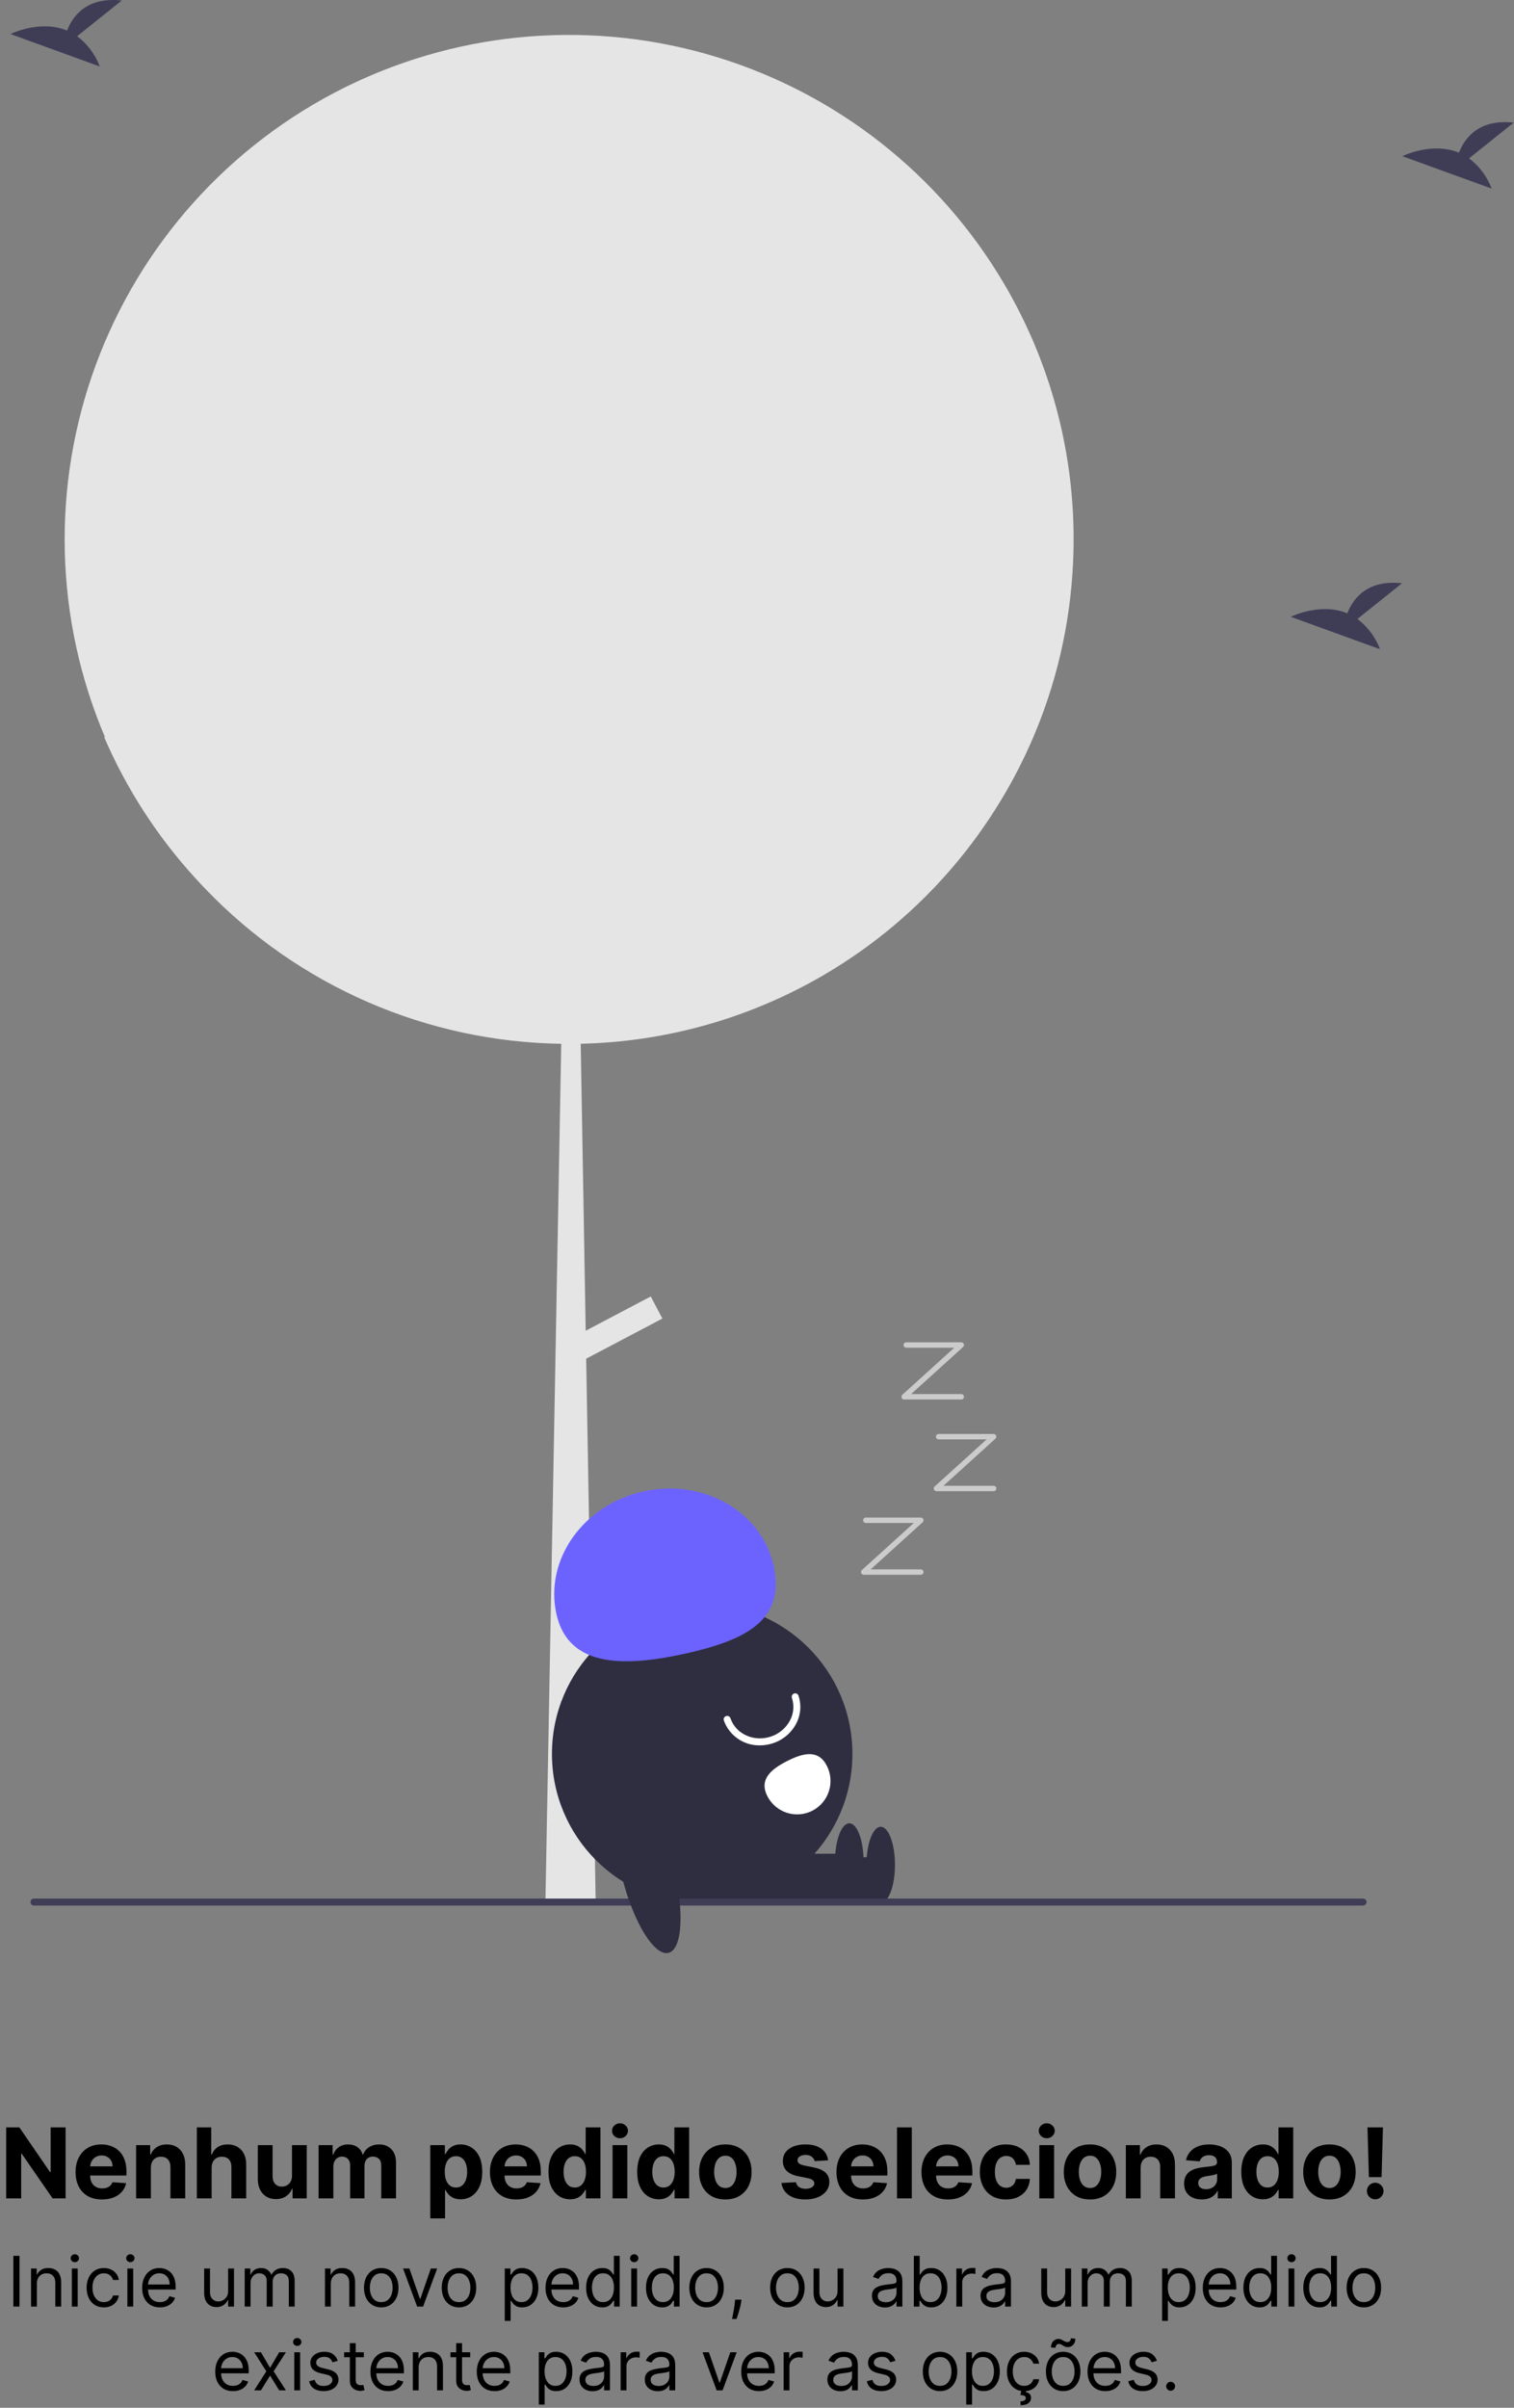 <svg width="434" height="690" viewBox="0 0 434 690" fill="none" xmlns="http://www.w3.org/2000/svg">
<rect x="0" y="0" width="434" height="690" fill="#808080" stroke="none"/>
<g clip-path="url(#clip0_76_22)">
<path d="M307.755 154.539C307.755 157.729 307.652 160.893 307.445 164.029C306.286 182.12 301.716 199.827 293.975 216.219C293.915 216.359 293.845 216.489 293.785 216.619C293.425 217.379 293.055 218.139 292.675 218.889C290.373 223.525 287.819 228.032 285.025 232.389C272.262 252.392 254.769 268.942 234.091 280.579C213.413 292.216 190.187 298.58 166.465 299.109L167.895 381.349L186.545 371.529L189.875 377.859L168.035 389.359L170.705 542.099L170.735 544.139L156.315 545.349L156.345 545.299L160.885 299.119C141.791 298.845 122.943 294.781 105.433 287.162C87.923 279.544 72.101 268.523 58.885 254.739C57.975 253.799 57.075 252.829 56.195 251.869C56.155 251.829 56.125 251.789 56.095 251.759C45.084 239.751 36.179 225.971 29.755 210.999C29.895 211.159 30.045 211.309 30.185 211.469C15.667 177.519 14.682 139.302 27.433 104.649C40.184 69.997 65.704 41.532 98.765 25.089C99.265 24.839 99.775 24.599 100.275 24.349C132.978 8.597 170.406 5.707 205.14 16.251C239.874 26.796 269.378 50.005 287.805 81.279C288.685 82.759 289.535 84.269 290.355 85.789C301.802 106.895 307.783 130.53 307.755 154.539Z" fill="#E5E5E5"/>
<path d="M201.285 545.686C225.07 545.686 244.352 526.404 244.352 502.618C244.352 478.833 225.07 459.551 201.285 459.551C177.499 459.551 158.218 478.833 158.218 502.618C158.218 526.404 177.499 545.686 201.285 545.686Z" fill="#2F2E41"/>
<path d="M252.186 532.223H213.603V545.306H252.186V532.223Z" fill="#2F2E41"/>
<path d="M252.459 545.307C254.717 545.307 256.547 540.425 256.547 534.403C256.547 528.382 254.717 523.5 252.459 523.5C250.201 523.5 248.37 528.382 248.37 534.403C248.37 540.425 250.201 545.307 252.459 545.307Z" fill="#2F2E41"/>
<path d="M243.186 531.223H204.603V544.306H243.186V531.223Z" fill="#2F2E41"/>
<path d="M243.459 544.307C245.717 544.307 247.547 539.425 247.547 533.403C247.547 527.382 245.717 522.5 243.459 522.5C241.201 522.5 239.37 527.382 239.37 533.403C239.37 539.425 241.201 544.307 243.459 544.307Z" fill="#2F2E41"/>
<path d="M159.508 462.567C156.031 446.993 167.147 431.257 184.337 427.418C201.527 423.58 218.281 433.093 221.758 448.667C225.236 464.241 213.843 469.985 196.653 473.823C179.464 477.661 162.986 478.141 159.508 462.567Z" fill="#6C63FF"/>
<path d="M217.837 500.166C215.585 500.212 213.375 499.549 211.52 498.271C209.664 496.992 208.257 495.164 207.498 493.043C207.456 492.918 207.439 492.787 207.448 492.656C207.457 492.525 207.492 492.397 207.55 492.279C207.609 492.162 207.69 492.057 207.789 491.971C207.888 491.884 208.003 491.818 208.127 491.776C208.252 491.735 208.383 491.718 208.514 491.727C208.645 491.736 208.773 491.771 208.891 491.829C209.008 491.887 209.113 491.969 209.2 492.068C209.286 492.167 209.352 492.282 209.394 492.406C210.908 496.914 216.092 499.271 220.948 497.66C223.359 496.874 225.362 495.168 226.521 492.912C227.018 491.94 227.316 490.88 227.4 489.792C227.483 488.704 227.349 487.61 227.006 486.574C226.964 486.45 226.947 486.318 226.956 486.187C226.965 486.056 227 485.928 227.059 485.811C227.117 485.693 227.198 485.588 227.297 485.502C227.396 485.415 227.511 485.35 227.636 485.308C227.76 485.266 227.892 485.249 228.023 485.258C228.154 485.267 228.282 485.302 228.399 485.36C228.517 485.419 228.622 485.5 228.708 485.599C228.794 485.698 228.86 485.813 228.902 485.937C229.33 487.223 229.498 488.58 229.396 489.931C229.294 491.282 228.925 492.599 228.31 493.806C226.913 496.536 224.493 498.604 221.578 499.558C220.371 499.959 219.109 500.165 217.837 500.166Z" fill="white"/>
<path d="M237.021 506.019C238.177 508.28 238.388 510.907 237.607 513.322C236.826 515.738 235.118 517.745 232.858 518.901C230.597 520.057 227.97 520.267 225.555 519.486C223.139 518.706 221.132 516.997 219.976 514.737L219.968 514.72C217.565 510.011 220.885 507.088 225.594 504.685C230.304 502.283 234.619 501.31 237.021 506.019Z" fill="white"/>
<path d="M390.733 546.074H9.733C9.467 546.074 9.213 545.968 9.026 545.781C8.838 545.593 8.733 545.339 8.733 545.074C8.733 544.809 8.838 544.554 9.026 544.367C9.213 544.179 9.467 544.074 9.733 544.074H390.733C390.998 544.074 391.252 544.179 391.44 544.367C391.627 544.554 391.733 544.809 391.733 545.074C391.733 545.339 391.627 545.593 391.44 545.781C391.252 545.968 390.998 546.074 390.733 546.074Z" fill="#3F3D56"/>
<path d="M191.65 559.633C195.661 558.598 196.241 547.401 192.946 534.624C189.651 521.847 183.728 512.327 179.717 513.362C175.705 514.396 175.125 525.593 178.42 538.37C181.715 551.148 187.638 560.667 191.65 559.633Z" fill="#2F2E41"/>
<path d="M263.966 451.278H247.58C247.424 451.278 247.272 451.231 247.143 451.143C247.014 451.054 246.915 450.929 246.859 450.784C246.803 450.638 246.792 450.479 246.828 450.327C246.864 450.175 246.946 450.038 247.061 449.933L261.962 436.438H248.195C247.99 436.438 247.793 436.357 247.648 436.212C247.503 436.067 247.422 435.87 247.422 435.665C247.422 435.46 247.503 435.264 247.648 435.119C247.793 434.974 247.99 434.893 248.195 434.893H263.966C264.122 434.893 264.274 434.94 264.403 435.028C264.532 435.116 264.631 435.242 264.687 435.387C264.743 435.533 264.754 435.692 264.718 435.844C264.682 435.996 264.6 436.133 264.485 436.238L249.584 449.733H263.966C264.171 449.733 264.367 449.814 264.512 449.959C264.657 450.104 264.739 450.301 264.739 450.505C264.739 450.71 264.657 450.907 264.512 451.052C264.367 451.197 264.171 451.278 263.966 451.278Z" fill="#CBCBCB"/>
<path d="M284.83 427.323H268.444C268.288 427.323 268.136 427.276 268.007 427.188C267.878 427.099 267.779 426.974 267.723 426.829C267.667 426.683 267.656 426.524 267.692 426.372C267.728 426.22 267.81 426.083 267.925 425.978L282.826 412.483H269.059C268.854 412.483 268.657 412.402 268.512 412.257C268.367 412.112 268.286 411.915 268.286 411.71C268.286 411.505 268.367 411.309 268.512 411.164C268.657 411.019 268.854 410.938 269.059 410.938H284.83C284.986 410.938 285.138 410.985 285.267 411.073C285.396 411.161 285.495 411.287 285.551 411.432C285.607 411.578 285.618 411.737 285.582 411.889C285.546 412.041 285.464 412.178 285.349 412.283L270.448 425.778H284.83C285.035 425.778 285.231 425.859 285.376 426.004C285.521 426.149 285.603 426.346 285.603 426.551C285.603 426.755 285.521 426.952 285.376 427.097C285.231 427.242 285.035 427.323 284.83 427.323Z" fill="#CBCBCB"/>
<path d="M275.557 401.05H259.171C259.015 401.05 258.863 401.003 258.734 400.915C258.605 400.826 258.506 400.701 258.45 400.555C258.394 400.41 258.383 400.25 258.42 400.099C258.456 399.947 258.537 399.809 258.653 399.705L273.553 386.21H259.786C259.581 386.21 259.384 386.128 259.239 385.984C259.095 385.839 259.013 385.642 259.013 385.437C259.013 385.232 259.095 385.036 259.239 384.891C259.384 384.746 259.581 384.664 259.786 384.664H275.557C275.713 384.664 275.866 384.712 275.994 384.8C276.123 384.888 276.222 385.014 276.278 385.159C276.334 385.305 276.345 385.464 276.309 385.616C276.273 385.768 276.192 385.905 276.076 386.01L261.176 399.505H275.557C275.762 399.505 275.959 399.586 276.103 399.731C276.248 399.876 276.33 400.072 276.33 400.277C276.33 400.482 276.248 400.679 276.103 400.824C275.959 400.969 275.762 401.05 275.557 401.05Z" fill="#CBCBCB"/>
<path d="M389.119 177.377L401.914 167.143C391.974 166.047 387.89 171.468 386.219 175.758C378.453 172.534 370 176.76 370 176.76L395.6 186.053C394.309 182.604 392.06 179.594 389.119 177.377Z" fill="#3F3D56"/>
<path d="M22.119 10.377L34.914 0.143C24.974 -0.953 20.89 4.468 19.219 8.758C11.454 5.534 3 9.76 3 9.76L28.6 19.053C27.309 15.604 25.061 12.594 22.119 10.377Z" fill="#3F3D56"/>
<path d="M421.119 45.377L433.914 35.143C423.974 34.047 419.89 39.468 418.219 43.758C410.453 40.534 402 44.76 402 44.76L427.6 54.053C426.309 50.604 424.06 47.594 421.119 45.377Z" fill="#3F3D56"/>
</g>
<path d="M18.803 609.636V630H15.084L6.224 617.183H6.075V630H1.77V609.636H5.548L14.338 622.443H14.517V609.636H18.803ZM29.24 630.298C27.669 630.298 26.317 629.98 25.184 629.344C24.057 628.701 23.188 627.793 22.578 626.619C21.969 625.439 21.664 624.044 21.664 622.433C21.664 620.862 21.969 619.483 22.578 618.297C23.188 617.11 24.047 616.186 25.154 615.523C26.267 614.86 27.573 614.528 29.071 614.528C30.079 614.528 31.017 614.691 31.885 615.016C32.76 615.334 33.523 615.814 34.172 616.457C34.828 617.1 35.339 617.909 35.703 618.884C36.068 619.851 36.25 620.985 36.25 622.284V623.447H23.354V620.822H32.263C32.263 620.213 32.131 619.672 31.865 619.202C31.6 618.731 31.232 618.363 30.762 618.098C30.298 617.826 29.758 617.69 29.141 617.69C28.498 617.69 27.928 617.839 27.431 618.138C26.94 618.429 26.556 618.824 26.277 619.321C25.999 619.812 25.856 620.358 25.85 620.962V623.457C25.85 624.213 25.989 624.866 26.267 625.416C26.552 625.966 26.953 626.391 27.471 626.689C27.988 626.987 28.601 627.136 29.31 627.136C29.781 627.136 30.212 627.07 30.603 626.938C30.994 626.805 31.328 626.606 31.607 626.341C31.885 626.076 32.097 625.751 32.243 625.366L36.161 625.625C35.962 626.566 35.554 627.388 34.938 628.091C34.328 628.787 33.539 629.33 32.571 629.722C31.61 630.106 30.5 630.298 29.24 630.298ZM43.25 621.17V630H39.015V614.727H43.051V617.422H43.23C43.569 616.534 44.135 615.831 44.931 615.314C45.726 614.79 46.691 614.528 47.824 614.528C48.885 614.528 49.809 614.76 50.598 615.224C51.387 615.688 52 616.351 52.438 617.213C52.875 618.068 53.094 619.089 53.094 620.276V630H48.858V621.031C48.865 620.097 48.626 619.367 48.142 618.844C47.658 618.313 46.992 618.048 46.144 618.048C45.574 618.048 45.07 618.171 44.633 618.416C44.202 618.661 43.864 619.019 43.618 619.49C43.38 619.954 43.257 620.514 43.25 621.17ZM60.668 621.17V630H56.432V609.636H60.549V617.422H60.728C61.073 616.52 61.63 615.814 62.398 615.304C63.167 614.787 64.132 614.528 65.292 614.528C66.353 614.528 67.277 614.76 68.066 615.224C68.862 615.682 69.478 616.341 69.915 617.203C70.36 618.058 70.578 619.082 70.572 620.276V630H66.336V621.031C66.343 620.09 66.104 619.357 65.62 618.834C65.143 618.31 64.473 618.048 63.611 618.048C63.035 618.048 62.524 618.171 62.08 618.416C61.643 618.661 61.298 619.019 61.046 619.49C60.801 619.954 60.675 620.514 60.668 621.17ZM83.699 623.497V614.727H87.935V630H83.868V627.226H83.709C83.365 628.121 82.791 628.84 81.989 629.384C81.194 629.927 80.222 630.199 79.076 630.199C78.055 630.199 77.157 629.967 76.381 629.503C75.606 629.039 74.999 628.379 74.561 627.524C74.131 626.669 73.912 625.645 73.905 624.452V614.727H78.141V623.696C78.148 624.598 78.39 625.31 78.867 625.834C79.344 626.357 79.984 626.619 80.786 626.619C81.296 626.619 81.774 626.503 82.218 626.271C82.662 626.033 83.02 625.681 83.291 625.217C83.57 624.753 83.706 624.18 83.699 623.497ZM91.323 630V614.727H95.36V617.422H95.539C95.857 616.527 96.388 615.821 97.13 615.304C97.872 614.787 98.761 614.528 99.795 614.528C100.842 614.528 101.734 614.79 102.469 615.314C103.205 615.831 103.696 616.534 103.941 617.422H104.1C104.412 616.547 104.975 615.848 105.79 615.324C106.612 614.794 107.584 614.528 108.704 614.528C110.129 614.528 111.286 614.982 112.174 615.891C113.069 616.792 113.516 618.071 113.516 619.729V630H109.29V620.564C109.29 619.715 109.065 619.079 108.614 618.655C108.164 618.231 107.6 618.018 106.924 618.018C106.155 618.018 105.555 618.264 105.124 618.754C104.693 619.238 104.478 619.878 104.478 620.673V630H100.371V620.474C100.371 619.725 100.156 619.129 99.725 618.685C99.301 618.241 98.741 618.018 98.045 618.018C97.574 618.018 97.15 618.138 96.772 618.376C96.401 618.608 96.106 618.937 95.887 619.361C95.668 619.778 95.559 620.269 95.559 620.832V630H91.323ZM123.343 635.727V614.727H127.519V617.293H127.708C127.893 616.882 128.162 616.464 128.513 616.04C128.871 615.609 129.335 615.251 129.905 614.966C130.482 614.674 131.198 614.528 132.053 614.528C133.167 614.528 134.194 614.82 135.135 615.403C136.077 615.98 136.829 616.852 137.392 618.018C137.956 619.179 138.238 620.634 138.238 622.384C138.238 624.087 137.962 625.526 137.412 626.699C136.869 627.866 136.126 628.75 135.185 629.354C134.25 629.95 133.203 630.249 132.043 630.249C131.221 630.249 130.522 630.113 129.945 629.841C129.375 629.569 128.908 629.228 128.543 628.817C128.178 628.399 127.9 627.978 127.708 627.554H127.578V635.727H123.343ZM127.489 622.364C127.489 623.272 127.615 624.064 127.867 624.74C128.119 625.416 128.483 625.943 128.961 626.321C129.438 626.692 130.018 626.878 130.701 626.878C131.39 626.878 131.973 626.689 132.451 626.311C132.928 625.927 133.289 625.396 133.534 624.72C133.786 624.037 133.912 623.252 133.912 622.364C133.912 621.482 133.79 620.706 133.544 620.037C133.299 619.367 132.938 618.844 132.461 618.466C131.983 618.088 131.397 617.899 130.701 617.899C130.011 617.899 129.428 618.081 128.951 618.446C128.48 618.811 128.119 619.328 127.867 619.997C127.615 620.667 127.489 621.455 127.489 622.364ZM148.022 630.298C146.451 630.298 145.098 629.98 143.965 629.344C142.838 628.701 141.97 627.793 141.36 626.619C140.75 625.439 140.445 624.044 140.445 622.433C140.445 620.862 140.75 619.483 141.36 618.297C141.97 617.11 142.828 616.186 143.935 615.523C145.049 614.86 146.355 614.528 147.853 614.528C148.86 614.528 149.798 614.691 150.667 615.016C151.542 615.334 152.304 615.814 152.953 616.457C153.61 617.1 154.12 617.909 154.485 618.884C154.849 619.851 155.032 620.985 155.032 622.284V623.447H142.135V620.822H151.044C151.044 620.213 150.912 619.672 150.647 619.202C150.382 618.731 150.014 618.363 149.543 618.098C149.079 617.826 148.539 617.69 147.922 617.69C147.279 617.69 146.709 617.839 146.212 618.138C145.721 618.429 145.337 618.824 145.059 619.321C144.78 619.812 144.638 620.358 144.631 620.962V623.457C144.631 624.213 144.77 624.866 145.049 625.416C145.334 625.966 145.735 626.391 146.252 626.689C146.769 626.987 147.382 627.136 148.091 627.136C148.562 627.136 148.993 627.07 149.384 626.938C149.775 626.805 150.11 626.606 150.388 626.341C150.667 626.076 150.879 625.751 151.025 625.366L154.942 625.625C154.743 626.566 154.336 627.388 153.719 628.091C153.109 628.787 152.32 629.33 151.353 629.722C150.391 630.106 149.281 630.298 148.022 630.298ZM163.424 630.249C162.264 630.249 161.213 629.95 160.272 629.354C159.337 628.75 158.595 627.866 158.044 626.699C157.501 625.526 157.229 624.087 157.229 622.384C157.229 620.634 157.511 619.179 158.074 618.018C158.638 616.852 159.387 615.98 160.321 615.403C161.263 614.82 162.293 614.528 163.414 614.528C164.269 614.528 164.981 614.674 165.551 614.966C166.128 615.251 166.592 615.609 166.944 616.04C167.301 616.464 167.573 616.882 167.759 617.293H167.888V609.636H172.114V630H167.938V627.554H167.759C167.56 627.978 167.278 628.399 166.914 628.817C166.556 629.228 166.088 629.569 165.512 629.841C164.942 630.113 164.246 630.249 163.424 630.249ZM164.766 626.878C165.449 626.878 166.025 626.692 166.496 626.321C166.973 625.943 167.338 625.416 167.59 624.74C167.848 624.064 167.978 623.272 167.978 622.364C167.978 621.455 167.852 620.667 167.6 619.997C167.348 619.328 166.983 618.811 166.506 618.446C166.029 618.081 165.449 617.899 164.766 617.899C164.07 617.899 163.483 618.088 163.006 618.466C162.529 618.844 162.167 619.367 161.922 620.037C161.677 620.706 161.554 621.482 161.554 622.364C161.554 623.252 161.677 624.037 161.922 624.72C162.174 625.396 162.535 625.927 163.006 626.311C163.483 626.689 164.07 626.878 164.766 626.878ZM175.597 630V614.727H179.832V630H175.597ZM177.724 612.759C177.095 612.759 176.554 612.55 176.104 612.132C175.66 611.708 175.438 611.201 175.438 610.611C175.438 610.027 175.66 609.527 176.104 609.109C176.554 608.685 177.095 608.473 177.724 608.473C178.354 608.473 178.891 608.685 179.335 609.109C179.786 609.527 180.011 610.027 180.011 610.611C180.011 611.201 179.786 611.708 179.335 612.132C178.891 612.55 178.354 612.759 177.724 612.759ZM188.853 630.249C187.693 630.249 186.643 629.95 185.701 629.354C184.767 628.75 184.024 627.866 183.474 626.699C182.931 625.526 182.659 624.087 182.659 622.384C182.659 620.634 182.94 619.179 183.504 618.018C184.067 616.852 184.816 615.98 185.751 615.403C186.692 614.82 187.723 614.528 188.843 614.528C189.699 614.528 190.411 614.674 190.981 614.966C191.558 615.251 192.022 615.609 192.373 616.04C192.731 616.464 193.003 616.882 193.189 617.293H193.318V609.636H197.544V630H193.368V627.554H193.189C192.99 627.978 192.708 628.399 192.343 628.817C191.985 629.228 191.518 629.569 190.941 629.841C190.371 630.113 189.675 630.249 188.853 630.249ZM190.196 626.878C190.878 626.878 191.455 626.692 191.926 626.321C192.403 625.943 192.768 625.416 193.02 624.74C193.278 624.064 193.407 623.272 193.407 622.364C193.407 621.455 193.281 620.667 193.029 619.997C192.778 619.328 192.413 618.811 191.936 618.446C191.458 618.081 190.878 617.899 190.196 617.899C189.5 617.899 188.913 618.088 188.436 618.466C187.958 618.844 187.597 619.367 187.352 620.037C187.107 620.706 186.984 621.482 186.984 622.364C186.984 623.252 187.107 624.037 187.352 624.72C187.604 625.396 187.965 625.927 188.436 626.311C188.913 626.689 189.5 626.878 190.196 626.878ZM207.927 630.298C206.382 630.298 205.047 629.97 203.92 629.314C202.799 628.651 201.934 627.73 201.325 626.55C200.715 625.363 200.41 623.988 200.41 622.423C200.41 620.846 200.715 619.467 201.325 618.287C201.934 617.1 202.799 616.179 203.92 615.523C205.047 614.86 206.382 614.528 207.927 614.528C209.471 614.528 210.804 614.86 211.924 615.523C213.051 616.179 213.919 617.1 214.529 618.287C215.139 619.467 215.444 620.846 215.444 622.423C215.444 623.988 215.139 625.363 214.529 626.55C213.919 627.73 213.051 628.651 211.924 629.314C210.804 629.97 209.471 630.298 207.927 630.298ZM207.947 627.017C208.649 627.017 209.236 626.818 209.707 626.42C210.177 626.016 210.532 625.466 210.771 624.77C211.016 624.074 211.138 623.282 211.138 622.393C211.138 621.505 211.016 620.713 210.771 620.017C210.532 619.321 210.177 618.771 209.707 618.366C209.236 617.962 208.649 617.76 207.947 617.76C207.237 617.76 206.641 617.962 206.157 618.366C205.68 618.771 205.318 619.321 205.073 620.017C204.835 620.713 204.715 621.505 204.715 622.393C204.715 623.282 204.835 624.074 205.073 624.77C205.318 625.466 205.68 626.016 206.157 626.42C206.641 626.818 207.237 627.017 207.947 627.017ZM237.386 619.082L233.508 619.321C233.442 618.99 233.299 618.691 233.081 618.426C232.862 618.154 232.574 617.939 232.216 617.78C231.864 617.614 231.443 617.531 230.953 617.531C230.297 617.531 229.743 617.67 229.292 617.949C228.842 618.221 228.616 618.585 228.616 619.043C228.616 619.407 228.762 619.715 229.054 619.967C229.345 620.219 229.846 620.421 230.555 620.574L233.319 621.131C234.804 621.436 235.911 621.926 236.64 622.602C237.369 623.278 237.734 624.167 237.734 625.267C237.734 626.268 237.439 627.146 236.849 627.902C236.266 628.658 235.464 629.248 234.443 629.672C233.429 630.089 232.259 630.298 230.933 630.298C228.911 630.298 227.3 629.877 226.1 629.036C224.907 628.187 224.208 627.034 224.002 625.575L228.169 625.357C228.295 625.973 228.6 626.444 229.083 626.768C229.567 627.087 230.187 627.246 230.943 627.246C231.685 627.246 232.282 627.103 232.733 626.818C233.19 626.527 233.422 626.152 233.429 625.695C233.422 625.31 233.26 624.995 232.941 624.75C232.623 624.498 232.133 624.306 231.47 624.173L228.825 623.646C227.333 623.348 226.223 622.831 225.494 622.095C224.771 621.359 224.41 620.421 224.41 619.281C224.41 618.3 224.675 617.455 225.206 616.746C225.743 616.036 226.495 615.49 227.463 615.105C228.437 614.721 229.577 614.528 230.883 614.528C232.812 614.528 234.33 614.936 235.437 615.751C236.551 616.567 237.2 617.677 237.386 619.082ZM247.362 630.298C245.79 630.298 244.438 629.98 243.305 629.344C242.178 628.701 241.309 627.793 240.7 626.619C240.09 625.439 239.785 624.044 239.785 622.433C239.785 620.862 240.09 619.483 240.7 618.297C241.309 617.11 242.168 616.186 243.275 615.523C244.388 614.86 245.694 614.528 247.192 614.528C248.2 614.528 249.138 614.691 250.006 615.016C250.881 615.334 251.644 615.814 252.293 616.457C252.95 617.1 253.46 617.909 253.825 618.884C254.189 619.851 254.371 620.985 254.371 622.284V623.447H241.475V620.822H250.384C250.384 620.213 250.252 619.672 249.987 619.202C249.721 618.731 249.353 618.363 248.883 618.098C248.419 617.826 247.879 617.69 247.262 617.69C246.619 617.69 246.049 617.839 245.552 618.138C245.061 618.429 244.677 618.824 244.398 619.321C244.12 619.812 243.978 620.358 243.971 620.962V623.457C243.971 624.213 244.11 624.866 244.388 625.416C244.674 625.966 245.075 626.391 245.592 626.689C246.109 626.987 246.722 627.136 247.431 627.136C247.902 627.136 248.333 627.07 248.724 626.938C249.115 626.805 249.45 626.606 249.728 626.341C250.006 626.076 250.219 625.751 250.364 625.366L254.282 625.625C254.083 626.566 253.675 627.388 253.059 628.091C252.449 628.787 251.66 629.33 250.692 629.722C249.731 630.106 248.621 630.298 247.362 630.298ZM261.371 609.636V630H257.136V609.636H261.371ZM271.725 630.298C270.154 630.298 268.801 629.98 267.668 629.344C266.541 628.701 265.673 627.793 265.063 626.619C264.453 625.439 264.148 624.044 264.148 622.433C264.148 620.862 264.453 619.483 265.063 618.297C265.673 617.11 266.531 616.186 267.638 615.523C268.752 614.86 270.058 614.528 271.556 614.528C272.563 614.528 273.501 614.691 274.37 615.016C275.245 615.334 276.007 615.814 276.657 616.457C277.313 617.1 277.823 617.909 278.188 618.884C278.552 619.851 278.735 620.985 278.735 622.284V623.447H265.838V620.822H274.748C274.748 620.213 274.615 619.672 274.35 619.202C274.085 618.731 273.717 618.363 273.246 618.098C272.782 617.826 272.242 617.69 271.625 617.69C270.982 617.69 270.412 617.839 269.915 618.138C269.425 618.429 269.04 618.824 268.762 619.321C268.483 619.812 268.341 620.358 268.334 620.962V623.457C268.334 624.213 268.473 624.866 268.752 625.416C269.037 625.966 269.438 626.391 269.955 626.689C270.472 626.987 271.085 627.136 271.794 627.136C272.265 627.136 272.696 627.07 273.087 626.938C273.478 626.805 273.813 626.606 274.091 626.341C274.37 626.076 274.582 625.751 274.728 625.366L278.645 625.625C278.446 626.566 278.039 627.388 277.422 628.091C276.812 628.787 276.024 629.33 275.056 629.722C274.095 630.106 272.984 630.298 271.725 630.298ZM288.4 630.298C286.835 630.298 285.489 629.967 284.363 629.304C283.242 628.634 282.381 627.706 281.777 626.52C281.181 625.333 280.882 623.968 280.882 622.423C280.882 620.859 281.184 619.487 281.787 618.307C282.397 617.12 283.262 616.196 284.382 615.533C285.503 614.863 286.835 614.528 288.38 614.528C289.712 614.528 290.879 614.77 291.88 615.254C292.881 615.738 293.673 616.418 294.256 617.293C294.839 618.168 295.161 619.195 295.221 620.375H291.223C291.111 619.613 290.812 619 290.328 618.536C289.851 618.065 289.225 617.83 288.449 617.83C287.793 617.83 287.22 618.009 286.729 618.366C286.245 618.718 285.867 619.232 285.596 619.908C285.324 620.584 285.188 621.402 285.188 622.364C285.188 623.338 285.32 624.167 285.586 624.849C285.857 625.532 286.239 626.053 286.729 626.411C287.22 626.768 287.793 626.947 288.449 626.947C288.933 626.947 289.367 626.848 289.752 626.649C290.143 626.45 290.464 626.162 290.716 625.784C290.975 625.4 291.144 624.939 291.223 624.402H295.221C295.154 625.569 294.836 626.596 294.266 627.484C293.703 628.366 292.924 629.055 291.929 629.553C290.935 630.05 289.758 630.298 288.4 630.298ZM297.933 630V614.727H302.168V630H297.933ZM300.06 612.759C299.431 612.759 298.89 612.55 298.44 612.132C297.996 611.708 297.773 611.201 297.773 610.611C297.773 610.027 297.996 609.527 298.44 609.109C298.89 608.685 299.431 608.473 300.06 608.473C300.69 608.473 301.227 608.685 301.671 609.109C302.122 609.527 302.347 610.027 302.347 610.611C302.347 611.201 302.122 611.708 301.671 612.132C301.227 612.55 300.69 612.759 300.06 612.759ZM312.462 630.298C310.917 630.298 309.582 629.97 308.455 629.314C307.335 628.651 306.47 627.73 305.86 626.55C305.25 625.363 304.945 623.988 304.945 622.423C304.945 620.846 305.25 619.467 305.86 618.287C306.47 617.1 307.335 616.179 308.455 615.523C309.582 614.86 310.917 614.528 312.462 614.528C314.007 614.528 315.339 614.86 316.459 615.523C317.586 616.179 318.454 617.1 319.064 618.287C319.674 619.467 319.979 620.846 319.979 622.423C319.979 623.988 319.674 625.363 319.064 626.55C318.454 627.73 317.586 628.651 316.459 629.314C315.339 629.97 314.007 630.298 312.462 630.298ZM312.482 627.017C313.185 627.017 313.771 626.818 314.242 626.42C314.712 626.016 315.067 625.466 315.306 624.77C315.551 624.074 315.674 623.282 315.674 622.393C315.674 621.505 315.551 620.713 315.306 620.017C315.067 619.321 314.712 618.771 314.242 618.366C313.771 617.962 313.185 617.76 312.482 617.76C311.773 617.76 311.176 617.962 310.692 618.366C310.215 618.771 309.854 619.321 309.608 620.017C309.37 620.713 309.25 621.505 309.25 622.393C309.25 623.282 309.37 624.074 309.608 624.77C309.854 625.466 310.215 626.016 310.692 626.42C311.176 626.818 311.773 627.017 312.482 627.017ZM326.969 621.17V630H322.733V614.727H326.77V617.422H326.949C327.287 616.534 327.854 615.831 328.65 615.314C329.445 614.79 330.409 614.528 331.543 614.528C332.604 614.528 333.528 614.76 334.317 615.224C335.106 615.688 335.719 616.351 336.157 617.213C336.594 618.068 336.813 619.089 336.813 620.276V630H332.577V621.031C332.584 620.097 332.345 619.367 331.861 618.844C331.377 618.313 330.711 618.048 329.863 618.048C329.292 618.048 328.789 618.171 328.351 618.416C327.92 618.661 327.582 619.019 327.337 619.49C327.098 619.954 326.976 620.514 326.969 621.17ZM344.506 630.288C343.532 630.288 342.664 630.119 341.901 629.781C341.139 629.437 340.536 628.929 340.092 628.26C339.654 627.584 339.435 626.742 339.435 625.734C339.435 624.886 339.591 624.173 339.903 623.597C340.214 623.02 340.638 622.556 341.175 622.205C341.712 621.853 342.322 621.588 343.005 621.409C343.694 621.23 344.417 621.104 345.173 621.031C346.061 620.938 346.777 620.852 347.32 620.773C347.864 620.687 348.258 620.561 348.504 620.395C348.749 620.229 348.871 619.984 348.871 619.659V619.599C348.871 618.97 348.673 618.482 348.275 618.138C347.884 617.793 347.327 617.621 346.604 617.621C345.842 617.621 345.236 617.79 344.785 618.128C344.334 618.459 344.036 618.877 343.89 619.381L339.972 619.062C340.171 618.134 340.562 617.332 341.146 616.656C341.729 615.973 342.481 615.45 343.403 615.085C344.331 614.714 345.405 614.528 346.624 614.528C347.473 614.528 348.285 614.628 349.06 614.827C349.843 615.026 350.535 615.334 351.138 615.751C351.748 616.169 352.229 616.706 352.58 617.362C352.932 618.012 353.107 618.791 353.107 619.699V630H349.09V627.882H348.971C348.726 628.359 348.397 628.78 347.987 629.145C347.576 629.503 347.082 629.785 346.505 629.99C345.928 630.189 345.262 630.288 344.506 630.288ZM345.719 627.365C346.343 627.365 346.893 627.242 347.37 626.997C347.847 626.745 348.222 626.407 348.494 625.983C348.765 625.559 348.901 625.078 348.901 624.541V622.92C348.769 623.007 348.586 623.086 348.354 623.159C348.129 623.225 347.874 623.288 347.589 623.348C347.304 623.401 347.019 623.451 346.734 623.497C346.449 623.537 346.19 623.573 345.958 623.607C345.461 623.679 345.027 623.795 344.656 623.955C344.284 624.114 343.996 624.329 343.79 624.601C343.585 624.866 343.482 625.197 343.482 625.595C343.482 626.172 343.691 626.613 344.109 626.918C344.533 627.216 345.07 627.365 345.719 627.365ZM362.021 630.249C360.861 630.249 359.811 629.95 358.869 629.354C357.935 628.75 357.192 627.866 356.642 626.699C356.098 625.526 355.827 624.087 355.827 622.384C355.827 620.634 356.108 619.179 356.672 618.018C357.235 616.852 357.984 615.98 358.919 615.403C359.86 614.82 360.891 614.528 362.011 614.528C362.866 614.528 363.579 614.674 364.149 614.966C364.726 615.251 365.19 615.609 365.541 616.04C365.899 616.464 366.171 616.882 366.357 617.293H366.486V609.636H370.712V630H366.536V627.554H366.357C366.158 627.978 365.876 628.399 365.511 628.817C365.153 629.228 364.686 629.569 364.109 629.841C363.539 630.113 362.843 630.249 362.021 630.249ZM363.364 626.878C364.046 626.878 364.623 626.692 365.094 626.321C365.571 625.943 365.936 625.416 366.188 624.74C366.446 624.064 366.575 623.272 366.575 622.364C366.575 621.455 366.449 620.667 366.197 619.997C365.946 619.328 365.581 618.811 365.104 618.446C364.626 618.081 364.046 617.899 363.364 617.899C362.668 617.899 362.081 618.088 361.604 618.466C361.126 618.844 360.765 619.367 360.52 620.037C360.275 620.706 360.152 621.482 360.152 622.364C360.152 623.252 360.275 624.037 360.52 624.72C360.772 625.396 361.133 625.927 361.604 626.311C362.081 626.689 362.668 626.878 363.364 626.878ZM381.095 630.298C379.55 630.298 378.215 629.97 377.088 629.314C375.967 628.651 375.102 627.73 374.493 626.55C373.883 625.363 373.578 623.988 373.578 622.423C373.578 620.846 373.883 619.467 374.493 618.287C375.102 617.1 375.967 616.179 377.088 615.523C378.215 614.86 379.55 614.528 381.095 614.528C382.639 614.528 383.972 614.86 385.092 615.523C386.219 616.179 387.087 617.1 387.697 618.287C388.307 619.467 388.612 620.846 388.612 622.423C388.612 623.988 388.307 625.363 387.697 626.55C387.087 627.73 386.219 628.651 385.092 629.314C383.972 629.97 382.639 630.298 381.095 630.298ZM381.115 627.017C381.817 627.017 382.404 626.818 382.875 626.42C383.345 626.016 383.7 625.466 383.939 624.77C384.184 624.074 384.306 623.282 384.306 622.393C384.306 621.505 384.184 620.713 383.939 620.017C383.7 619.321 383.345 618.771 382.875 618.366C382.404 617.962 381.817 617.76 381.115 617.76C380.405 617.76 379.809 617.962 379.325 618.366C378.848 618.771 378.486 619.321 378.241 620.017C378.002 620.713 377.883 621.505 377.883 622.393C377.883 623.282 378.002 624.074 378.241 624.77C378.486 625.466 378.848 626.016 379.325 626.42C379.809 626.818 380.405 627.017 381.115 627.017ZM396.427 609.636L396.039 623.895H392.4L392.002 609.636H396.427ZM394.22 630.259C393.564 630.259 393 630.027 392.529 629.562C392.059 629.092 391.827 628.528 391.833 627.872C391.827 627.223 392.059 626.666 392.529 626.202C393 625.738 393.564 625.506 394.22 625.506C394.85 625.506 395.403 625.738 395.88 626.202C396.358 626.666 396.6 627.223 396.606 627.872C396.6 628.31 396.484 628.711 396.258 629.075C396.039 629.433 395.751 629.722 395.393 629.94C395.035 630.152 394.644 630.259 394.22 630.259Z" fill="black"/>
<path d="M5.591 646.455V661H3.83V646.455H5.591ZM10.572 654.438V661H8.895V650.091H10.515V651.795H10.657C10.912 651.241 11.301 650.796 11.822 650.46C12.342 650.119 13.015 649.949 13.839 649.949C14.577 649.949 15.223 650.1 15.777 650.403C16.331 650.702 16.762 651.156 17.07 651.767C17.378 652.373 17.532 653.14 17.532 654.068V661H15.856V654.182C15.856 653.325 15.633 652.657 15.188 652.179C14.743 651.696 14.132 651.455 13.356 651.455C12.821 651.455 12.342 651.571 11.921 651.803C11.504 652.035 11.175 652.373 10.934 652.818C10.692 653.263 10.572 653.803 10.572 654.438ZM20.595 661V650.091H22.271V661H20.595ZM21.447 648.273C21.12 648.273 20.838 648.161 20.602 647.939C20.37 647.716 20.254 647.449 20.254 647.136C20.254 646.824 20.37 646.556 20.602 646.334C20.838 646.111 21.12 646 21.447 646C21.774 646 22.053 646.111 22.285 646.334C22.522 646.556 22.64 646.824 22.64 647.136C22.64 647.449 22.522 647.716 22.285 647.939C22.053 648.161 21.774 648.273 21.447 648.273ZM29.773 661.227C28.75 661.227 27.869 660.986 27.131 660.503C26.392 660.02 25.824 659.355 25.426 658.507C25.028 657.66 24.829 656.691 24.829 655.602C24.829 654.494 25.033 653.517 25.44 652.669C25.852 651.817 26.425 651.152 27.159 650.673C27.898 650.19 28.759 649.949 29.744 649.949C30.511 649.949 31.203 650.091 31.818 650.375C32.434 650.659 32.938 651.057 33.331 651.568C33.724 652.08 33.968 652.676 34.062 653.358H32.386C32.258 652.861 31.974 652.42 31.534 652.037C31.098 651.649 30.511 651.455 29.773 651.455C29.119 651.455 28.546 651.625 28.054 651.966C27.566 652.302 27.185 652.778 26.91 653.393C26.64 654.004 26.506 654.722 26.506 655.545C26.506 656.388 26.638 657.122 26.903 657.747C27.173 658.372 27.552 658.857 28.04 659.203C28.532 659.549 29.11 659.722 29.773 659.722C30.208 659.722 30.604 659.646 30.959 659.494C31.314 659.343 31.614 659.125 31.861 658.841C32.107 658.557 32.282 658.216 32.386 657.818H34.062C33.968 658.462 33.733 659.042 33.359 659.558C32.99 660.07 32.5 660.477 31.889 660.78C31.283 661.078 30.578 661.227 29.773 661.227ZM36.513 661V650.091H38.189V661H36.513ZM37.365 648.273C37.038 648.273 36.757 648.161 36.52 647.939C36.288 647.716 36.172 647.449 36.172 647.136C36.172 646.824 36.288 646.556 36.52 646.334C36.757 646.111 37.038 646 37.365 646C37.692 646 37.971 646.111 38.203 646.334C38.44 646.556 38.558 646.824 38.558 647.136C38.558 647.449 38.44 647.716 38.203 647.939C37.971 648.161 37.692 648.273 37.365 648.273ZM45.833 661.227C44.781 661.227 43.875 660.995 43.112 660.531C42.355 660.062 41.77 659.409 41.358 658.571C40.951 657.728 40.747 656.748 40.747 655.631C40.747 654.513 40.951 653.528 41.358 652.676C41.77 651.819 42.343 651.152 43.077 650.673C43.816 650.19 44.677 649.949 45.662 649.949C46.23 649.949 46.791 650.044 47.345 650.233C47.899 650.422 48.404 650.73 48.858 651.156C49.313 651.578 49.675 652.136 49.945 652.832C50.215 653.528 50.35 654.385 50.35 655.403V656.114H41.941V654.665H48.645C48.645 654.049 48.522 653.5 48.276 653.017C48.034 652.534 47.689 652.153 47.239 651.874C46.794 651.594 46.268 651.455 45.662 651.455C44.995 651.455 44.417 651.62 43.929 651.952C43.446 652.278 43.075 652.705 42.814 653.23C42.554 653.756 42.423 654.319 42.423 654.92V655.886C42.423 656.71 42.566 657.409 42.85 657.982C43.138 658.55 43.538 658.983 44.05 659.281C44.561 659.575 45.156 659.722 45.833 659.722C46.273 659.722 46.671 659.66 47.026 659.537C47.386 659.409 47.696 659.22 47.956 658.969C48.217 658.713 48.418 658.396 48.56 658.017L50.179 658.472C50.009 659.021 49.722 659.504 49.32 659.92C48.917 660.332 48.42 660.654 47.828 660.886C47.236 661.114 46.571 661.227 45.833 661.227ZM65.399 656.54V650.091H67.076V661H65.399V659.153H65.286C65.03 659.707 64.632 660.179 64.093 660.567C63.553 660.95 62.871 661.142 62.047 661.142C61.365 661.142 60.759 660.993 60.229 660.695C59.699 660.392 59.282 659.937 58.979 659.331C58.676 658.72 58.524 657.951 58.524 657.023V650.091H60.2V656.909C60.2 657.705 60.423 658.339 60.868 658.812C61.318 659.286 61.891 659.523 62.587 659.523C63.004 659.523 63.427 659.416 63.858 659.203C64.294 658.99 64.658 658.663 64.952 658.223C65.25 657.783 65.399 657.222 65.399 656.54ZM70.145 661V650.091H71.765V651.795H71.907C72.134 651.213 72.501 650.761 73.008 650.439C73.514 650.112 74.123 649.949 74.833 649.949C75.553 649.949 76.152 650.112 76.63 650.439C77.113 650.761 77.489 651.213 77.759 651.795H77.873C78.152 651.232 78.571 650.785 79.13 650.453C79.689 650.117 80.359 649.949 81.14 649.949C82.115 649.949 82.913 650.254 83.533 650.865C84.153 651.471 84.464 652.416 84.464 653.699V661H82.787V653.699C82.787 652.894 82.567 652.319 82.127 651.973C81.687 651.627 81.168 651.455 80.572 651.455C79.805 651.455 79.21 651.687 78.789 652.151C78.368 652.61 78.157 653.192 78.157 653.898V661H76.452V653.528C76.452 652.908 76.251 652.409 75.849 652.03C75.446 651.646 74.928 651.455 74.293 651.455C73.858 651.455 73.45 651.571 73.072 651.803C72.698 652.035 72.394 652.357 72.162 652.768C71.935 653.176 71.822 653.647 71.822 654.182V661H70.145ZM94.829 654.438V661H93.153V650.091H94.772V651.795H94.915C95.17 651.241 95.558 650.796 96.079 650.46C96.6 650.119 97.272 649.949 98.096 649.949C98.835 649.949 99.481 650.1 100.035 650.403C100.589 650.702 101.02 651.156 101.328 651.767C101.636 652.373 101.79 653.14 101.79 654.068V661H100.113V654.182C100.113 653.325 99.891 652.657 99.446 652.179C99.001 651.696 98.39 651.455 97.614 651.455C97.078 651.455 96.6 651.571 96.179 651.803C95.762 652.035 95.433 652.373 95.192 652.818C94.95 653.263 94.829 653.803 94.829 654.438ZM109.284 661.227C108.299 661.227 107.435 660.993 106.692 660.524C105.953 660.055 105.376 659.4 104.959 658.557C104.547 657.714 104.341 656.729 104.341 655.602C104.341 654.466 104.547 653.474 104.959 652.626C105.376 651.779 105.953 651.121 106.692 650.652C107.435 650.183 108.299 649.949 109.284 649.949C110.269 649.949 111.131 650.183 111.869 650.652C112.613 651.121 113.191 651.779 113.602 652.626C114.019 653.474 114.227 654.466 114.227 655.602C114.227 656.729 114.019 657.714 113.602 658.557C113.191 659.4 112.613 660.055 111.869 660.524C111.131 660.993 110.269 661.227 109.284 661.227ZM109.284 659.722C110.032 659.722 110.648 659.53 111.131 659.146C111.614 658.763 111.971 658.259 112.203 657.634C112.435 657.009 112.551 656.331 112.551 655.602C112.551 654.873 112.435 654.194 112.203 653.564C111.971 652.934 111.614 652.425 111.131 652.037C110.648 651.649 110.032 651.455 109.284 651.455C108.536 651.455 107.921 651.649 107.438 652.037C106.955 652.425 106.597 652.934 106.365 653.564C106.133 654.194 106.017 654.873 106.017 655.602C106.017 656.331 106.133 657.009 106.365 657.634C106.597 658.259 106.955 658.763 107.438 659.146C107.921 659.53 108.536 659.722 109.284 659.722ZM125.316 650.091L121.282 661H119.577L115.543 650.091H117.361L120.373 658.784H120.486L123.498 650.091H125.316ZM131.569 661.227C130.585 661.227 129.72 660.993 128.977 660.524C128.238 660.055 127.661 659.4 127.244 658.557C126.832 657.714 126.626 656.729 126.626 655.602C126.626 654.466 126.832 653.474 127.244 652.626C127.661 651.779 128.238 651.121 128.977 650.652C129.72 650.183 130.585 649.949 131.569 649.949C132.554 649.949 133.416 650.183 134.155 650.652C134.898 651.121 135.476 651.779 135.888 652.626C136.304 653.474 136.513 654.466 136.513 655.602C136.513 656.729 136.304 657.714 135.888 658.557C135.476 659.4 134.898 660.055 134.155 660.524C133.416 660.993 132.554 661.227 131.569 661.227ZM131.569 659.722C132.318 659.722 132.933 659.53 133.416 659.146C133.899 658.763 134.256 658.259 134.488 657.634C134.72 657.009 134.836 656.331 134.836 655.602C134.836 654.873 134.72 654.194 134.488 653.564C134.256 652.934 133.899 652.425 133.416 652.037C132.933 651.649 132.318 651.455 131.569 651.455C130.821 651.455 130.206 651.649 129.723 652.037C129.24 652.425 128.882 652.934 128.65 653.564C128.418 654.194 128.302 654.873 128.302 655.602C128.302 656.331 128.418 657.009 128.65 657.634C128.882 658.259 129.24 658.763 129.723 659.146C130.206 659.53 130.821 659.722 131.569 659.722ZM144.696 665.091V650.091H146.316V651.824H146.514C146.637 651.634 146.808 651.393 147.026 651.099C147.248 650.801 147.566 650.536 147.977 650.304C148.394 650.067 148.958 649.949 149.668 649.949C150.586 649.949 151.396 650.179 152.097 650.638C152.798 651.097 153.344 651.748 153.737 652.591C154.13 653.434 154.327 654.428 154.327 655.574C154.327 656.729 154.13 657.731 153.737 658.578C153.344 659.421 152.8 660.074 152.104 660.538C151.408 660.998 150.605 661.227 149.696 661.227C148.995 661.227 148.434 661.111 148.013 660.879C147.592 660.643 147.267 660.375 147.04 660.077C146.813 659.774 146.637 659.523 146.514 659.324H146.372V665.091H144.696ZM146.344 655.545C146.344 656.369 146.465 657.096 146.706 657.726C146.948 658.351 147.3 658.841 147.764 659.196C148.228 659.546 148.797 659.722 149.469 659.722C150.17 659.722 150.754 659.537 151.223 659.168C151.697 658.794 152.052 658.292 152.289 657.662C152.53 657.027 152.651 656.322 152.651 655.545C152.651 654.778 152.532 654.087 152.296 653.472C152.064 652.851 151.711 652.361 151.237 652.001C150.769 651.637 150.179 651.455 149.469 651.455C148.787 651.455 148.214 651.627 147.75 651.973C147.286 652.314 146.936 652.792 146.699 653.408C146.462 654.018 146.344 654.731 146.344 655.545ZM161.458 661.227C160.406 661.227 159.5 660.995 158.737 660.531C157.98 660.062 157.395 659.409 156.983 658.571C156.576 657.728 156.372 656.748 156.372 655.631C156.372 654.513 156.576 653.528 156.983 652.676C157.395 651.819 157.968 651.152 158.702 650.673C159.441 650.19 160.302 649.949 161.287 649.949C161.855 649.949 162.416 650.044 162.97 650.233C163.524 650.422 164.029 650.73 164.483 651.156C164.938 651.578 165.3 652.136 165.57 652.832C165.84 653.528 165.975 654.385 165.975 655.403V656.114H157.566V654.665H164.27C164.27 654.049 164.147 653.5 163.901 653.017C163.659 652.534 163.314 652.153 162.864 651.874C162.419 651.594 161.893 651.455 161.287 651.455C160.619 651.455 160.042 651.62 159.554 651.952C159.071 652.278 158.7 652.705 158.439 653.23C158.179 653.756 158.048 654.319 158.048 654.92V655.886C158.048 656.71 158.191 657.409 158.475 657.982C158.763 658.55 159.164 658.983 159.675 659.281C160.186 659.575 160.78 659.722 161.458 659.722C161.898 659.722 162.296 659.66 162.651 659.537C163.011 659.409 163.321 659.22 163.581 658.969C163.842 658.713 164.043 658.396 164.185 658.017L165.804 658.472C165.634 659.021 165.347 659.504 164.945 659.92C164.542 660.332 164.045 660.654 163.453 660.886C162.861 661.114 162.196 661.227 161.458 661.227ZM172.644 661.227C171.735 661.227 170.932 660.998 170.236 660.538C169.54 660.074 168.995 659.421 168.602 658.578C168.209 657.731 168.013 656.729 168.013 655.574C168.013 654.428 168.209 653.434 168.602 652.591C168.995 651.748 169.542 651.097 170.243 650.638C170.944 650.179 171.753 649.949 172.672 649.949C173.382 649.949 173.943 650.067 174.355 650.304C174.772 650.536 175.089 650.801 175.307 651.099C175.53 651.393 175.702 651.634 175.825 651.824H175.968V646.455H177.644V661H176.024V659.324H175.825C175.702 659.523 175.527 659.774 175.3 660.077C175.073 660.375 174.748 660.643 174.327 660.879C173.905 661.111 173.344 661.227 172.644 661.227ZM172.871 659.722C173.543 659.722 174.111 659.546 174.575 659.196C175.039 658.841 175.392 658.351 175.634 657.726C175.875 657.096 175.996 656.369 175.996 655.545C175.996 654.731 175.878 654.018 175.641 653.408C175.404 652.792 175.054 652.314 174.59 651.973C174.126 651.627 173.553 651.455 172.871 651.455C172.161 651.455 171.569 651.637 171.095 652.001C170.627 652.361 170.274 652.851 170.037 653.472C169.805 654.087 169.689 654.778 169.689 655.545C169.689 656.322 169.807 657.027 170.044 657.662C170.286 658.292 170.641 658.794 171.11 659.168C171.583 659.537 172.17 659.722 172.871 659.722ZM180.946 661V650.091H182.622V661H180.946ZM181.798 648.273C181.472 648.273 181.19 648.161 180.953 647.939C180.721 647.716 180.605 647.449 180.605 647.136C180.605 646.824 180.721 646.556 180.953 646.334C181.19 646.111 181.472 646 181.798 646C182.125 646 182.405 646.111 182.637 646.334C182.873 646.556 182.992 646.824 182.992 647.136C182.992 647.449 182.873 647.716 182.637 647.939C182.405 648.161 182.125 648.273 181.798 648.273ZM189.812 661.227C188.903 661.227 188.1 660.998 187.404 660.538C186.708 660.074 186.163 659.421 185.77 658.578C185.377 657.731 185.181 656.729 185.181 655.574C185.181 654.428 185.377 653.434 185.77 652.591C186.163 651.748 186.71 651.097 187.411 650.638C188.112 650.179 188.921 649.949 189.84 649.949C190.55 649.949 191.111 650.067 191.523 650.304C191.94 650.536 192.257 650.801 192.475 651.099C192.698 651.393 192.87 651.634 192.993 651.824H193.135V646.455H194.812V661H193.192V659.324H192.993C192.87 659.523 192.695 659.774 192.468 660.077C192.241 660.375 191.916 660.643 191.495 660.879C191.073 661.111 190.512 661.227 189.812 661.227ZM190.039 659.722C190.711 659.722 191.279 659.546 191.743 659.196C192.207 658.841 192.56 658.351 192.802 657.726C193.043 657.096 193.164 656.369 193.164 655.545C193.164 654.731 193.046 654.018 192.809 653.408C192.572 652.792 192.222 652.314 191.758 651.973C191.294 651.627 190.721 651.455 190.039 651.455C189.329 651.455 188.737 651.637 188.263 652.001C187.795 652.361 187.442 652.851 187.205 653.472C186.973 654.087 186.857 654.778 186.857 655.545C186.857 656.322 186.975 657.027 187.212 657.662C187.454 658.292 187.809 658.794 188.278 659.168C188.751 659.537 189.338 659.722 190.039 659.722ZM202.546 661.227C201.561 661.227 200.697 660.993 199.954 660.524C199.215 660.055 198.637 659.4 198.221 658.557C197.809 657.714 197.603 656.729 197.603 655.602C197.603 654.466 197.809 653.474 198.221 652.626C198.637 651.779 199.215 651.121 199.954 650.652C200.697 650.183 201.561 649.949 202.546 649.949C203.531 649.949 204.393 650.183 205.131 650.652C205.875 651.121 206.452 651.779 206.864 652.626C207.281 653.474 207.489 654.466 207.489 655.602C207.489 656.729 207.281 657.714 206.864 658.557C206.452 659.4 205.875 660.055 205.131 660.524C204.393 660.993 203.531 661.227 202.546 661.227ZM202.546 659.722C203.294 659.722 203.91 659.53 204.393 659.146C204.876 658.763 205.233 658.259 205.465 657.634C205.697 657.009 205.813 656.331 205.813 655.602C205.813 654.873 205.697 654.194 205.465 653.564C205.233 652.934 204.876 652.425 204.393 652.037C203.91 651.649 203.294 651.455 202.546 651.455C201.798 651.455 201.182 651.649 200.699 652.037C200.216 652.425 199.859 652.934 199.627 653.564C199.395 654.194 199.279 654.873 199.279 655.602C199.279 656.331 199.395 657.009 199.627 657.634C199.859 658.259 200.216 658.763 200.699 659.146C201.182 659.53 201.798 659.722 202.546 659.722ZM212.548 659.011L212.434 659.778C212.354 660.318 212.231 660.896 212.065 661.511C211.904 662.127 211.736 662.707 211.561 663.251C211.385 663.796 211.241 664.229 211.127 664.551H209.849C209.91 664.248 209.991 663.848 210.09 663.351C210.19 662.854 210.289 662.297 210.389 661.682C210.493 661.071 210.578 660.446 210.644 659.807L210.73 659.011H212.548ZM225.71 661.227C224.725 661.227 223.861 660.993 223.118 660.524C222.379 660.055 221.801 659.4 221.385 658.557C220.973 657.714 220.767 656.729 220.767 655.602C220.767 654.466 220.973 653.474 221.385 652.626C221.801 651.779 222.379 651.121 223.118 650.652C223.861 650.183 224.725 649.949 225.71 649.949C226.695 649.949 227.557 650.183 228.295 650.652C229.039 651.121 229.616 651.779 230.028 652.626C230.445 653.474 230.653 654.466 230.653 655.602C230.653 656.729 230.445 657.714 230.028 658.557C229.616 659.4 229.039 660.055 228.295 660.524C227.557 660.993 226.695 661.227 225.71 661.227ZM225.71 659.722C226.458 659.722 227.074 659.53 227.557 659.146C228.04 658.763 228.397 658.259 228.629 657.634C228.861 657.009 228.977 656.331 228.977 655.602C228.977 654.873 228.861 654.194 228.629 653.564C228.397 652.934 228.04 652.425 227.557 652.037C227.074 651.649 226.458 651.455 225.71 651.455C224.962 651.455 224.346 651.649 223.863 652.037C223.381 652.425 223.023 652.934 222.791 653.564C222.559 654.194 222.443 654.873 222.443 655.602C222.443 656.331 222.559 657.009 222.791 657.634C223.023 658.259 223.381 658.763 223.863 659.146C224.346 659.53 224.962 659.722 225.71 659.722ZM240.087 656.54V650.091H241.763V661H240.087V659.153H239.973C239.718 659.707 239.32 660.179 238.78 660.567C238.24 660.95 237.558 661.142 236.735 661.142C236.053 661.142 235.447 660.993 234.916 660.695C234.386 660.392 233.969 659.937 233.666 659.331C233.363 658.72 233.212 657.951 233.212 657.023V650.091H234.888V656.909C234.888 657.705 235.11 658.339 235.556 658.812C236.005 659.286 236.578 659.523 237.274 659.523C237.691 659.523 238.115 659.416 238.546 659.203C238.981 658.99 239.346 658.663 239.639 658.223C239.938 657.783 240.087 657.222 240.087 656.54ZM253.668 661.256C252.977 661.256 252.349 661.125 251.786 660.865C251.223 660.6 250.775 660.219 250.444 659.722C250.112 659.22 249.947 658.614 249.947 657.903C249.947 657.278 250.07 656.772 250.316 656.384C250.562 655.991 250.891 655.683 251.303 655.46C251.715 655.238 252.17 655.072 252.667 654.963C253.169 654.849 253.673 654.759 254.18 654.693C254.842 654.608 255.38 654.544 255.792 654.501C256.208 654.454 256.511 654.376 256.701 654.267C256.895 654.158 256.992 653.969 256.992 653.699V653.642C256.992 652.941 256.8 652.397 256.417 652.009C256.038 651.62 255.463 651.426 254.691 651.426C253.891 651.426 253.263 651.601 252.809 651.952C252.354 652.302 252.035 652.676 251.85 653.074L250.259 652.506C250.543 651.843 250.922 651.327 251.395 650.957C251.874 650.583 252.394 650.323 252.958 650.176C253.526 650.025 254.085 649.949 254.634 649.949C254.984 649.949 255.387 649.991 255.841 650.077C256.301 650.157 256.743 650.325 257.17 650.581C257.6 650.837 257.958 651.223 258.242 651.739C258.526 652.255 258.668 652.946 258.668 653.812V661H256.992V659.523H256.907C256.793 659.759 256.604 660.013 256.339 660.283C256.073 660.553 255.721 660.782 255.28 660.972C254.84 661.161 254.303 661.256 253.668 661.256ZM253.924 659.75C254.587 659.75 255.145 659.62 255.6 659.359C256.059 659.099 256.405 658.763 256.637 658.351C256.874 657.939 256.992 657.506 256.992 657.051V655.517C256.921 655.602 256.765 655.68 256.523 655.751C256.287 655.818 256.012 655.877 255.699 655.929C255.392 655.976 255.091 656.019 254.797 656.057C254.509 656.09 254.274 656.118 254.094 656.142C253.659 656.199 253.251 656.291 252.873 656.419C252.499 656.542 252.196 656.729 251.964 656.98C251.736 657.226 251.623 657.562 251.623 657.989C251.623 658.571 251.838 659.011 252.269 659.31C252.705 659.603 253.256 659.75 253.924 659.75ZM261.955 661V646.455H263.631V651.824H263.773C263.896 651.634 264.066 651.393 264.284 651.099C264.507 650.801 264.824 650.536 265.236 650.304C265.653 650.067 266.216 649.949 266.926 649.949C267.845 649.949 268.655 650.179 269.355 650.638C270.056 651.097 270.603 651.748 270.996 652.591C271.389 653.434 271.585 654.428 271.585 655.574C271.585 656.729 271.389 657.731 270.996 658.578C270.603 659.421 270.058 660.074 269.362 660.538C268.666 660.998 267.864 661.227 266.955 661.227C266.254 661.227 265.693 661.111 265.271 660.879C264.85 660.643 264.526 660.375 264.298 660.077C264.071 659.774 263.896 659.523 263.773 659.324H263.574V661H261.955ZM263.602 655.545C263.602 656.369 263.723 657.096 263.965 657.726C264.206 658.351 264.559 658.841 265.023 659.196C265.487 659.546 266.055 659.722 266.727 659.722C267.428 659.722 268.013 659.537 268.482 659.168C268.955 658.794 269.31 658.292 269.547 657.662C269.789 657.027 269.909 656.322 269.909 655.545C269.909 654.778 269.791 654.087 269.554 653.472C269.322 652.851 268.969 652.361 268.496 652.001C268.027 651.637 267.438 651.455 266.727 651.455C266.046 651.455 265.473 651.627 265.009 651.973C264.545 652.314 264.194 652.792 263.958 653.408C263.721 654.018 263.602 654.731 263.602 655.545ZM274.149 661V650.091H275.769V651.739H275.882C276.081 651.199 276.441 650.761 276.962 650.425C277.483 650.089 278.07 649.92 278.723 649.92C278.846 649.92 279 649.923 279.185 649.928C279.369 649.932 279.509 649.939 279.604 649.949V651.653C279.547 651.639 279.417 651.618 279.213 651.589C279.014 651.556 278.804 651.54 278.581 651.54C278.051 651.54 277.577 651.651 277.161 651.874C276.749 652.091 276.422 652.394 276.181 652.783C275.944 653.166 275.825 653.604 275.825 654.097V661H274.149ZM284.801 661.256C284.11 661.256 283.482 661.125 282.919 660.865C282.355 660.6 281.908 660.219 281.577 659.722C281.245 659.22 281.079 658.614 281.079 657.903C281.079 657.278 281.202 656.772 281.449 656.384C281.695 655.991 282.024 655.683 282.436 655.46C282.848 655.238 283.302 655.072 283.8 654.963C284.301 654.849 284.806 654.759 285.312 654.693C285.975 654.608 286.513 654.544 286.925 654.501C287.341 654.454 287.644 654.376 287.834 654.267C288.028 654.158 288.125 653.969 288.125 653.699V653.642C288.125 652.941 287.933 652.397 287.55 652.009C287.171 651.62 286.595 651.426 285.824 651.426C285.023 651.426 284.396 651.601 283.942 651.952C283.487 652.302 283.167 652.676 282.983 653.074L281.392 652.506C281.676 651.843 282.055 651.327 282.528 650.957C283.006 650.583 283.527 650.323 284.091 650.176C284.659 650.025 285.218 649.949 285.767 649.949C286.117 649.949 286.52 649.991 286.974 650.077C287.434 650.157 287.876 650.325 288.302 650.581C288.733 650.837 289.091 651.223 289.375 651.739C289.659 652.255 289.801 652.946 289.801 653.812V661H288.125V659.523H288.04C287.926 659.759 287.737 660.013 287.471 660.283C287.206 660.553 286.854 660.782 286.413 660.972C285.973 661.161 285.435 661.256 284.801 661.256ZM285.057 659.75C285.72 659.75 286.278 659.62 286.733 659.359C287.192 659.099 287.538 658.763 287.77 658.351C288.006 657.939 288.125 657.506 288.125 657.051V655.517C288.054 655.602 287.898 655.68 287.656 655.751C287.419 655.818 287.145 655.877 286.832 655.929C286.524 655.976 286.224 656.019 285.93 656.057C285.641 656.09 285.407 656.118 285.227 656.142C284.791 656.199 284.384 656.291 284.006 656.419C283.631 656.542 283.328 656.729 283.096 656.98C282.869 657.226 282.756 657.562 282.756 657.989C282.756 658.571 282.971 659.011 283.402 659.31C283.837 659.603 284.389 659.75 285.057 659.75ZM305.36 656.54V650.091H307.036V661H305.36V659.153H305.247C304.991 659.707 304.593 660.179 304.053 660.567C303.514 660.95 302.832 661.142 302.008 661.142C301.326 661.142 300.72 660.993 300.19 660.695C299.66 660.392 299.243 659.937 298.94 659.331C298.637 658.72 298.485 657.951 298.485 657.023V650.091H300.161V656.909C300.161 657.705 300.384 658.339 300.829 658.812C301.279 659.286 301.852 659.523 302.548 659.523C302.964 659.523 303.388 659.416 303.819 659.203C304.255 658.99 304.619 658.663 304.913 658.223C305.211 657.783 305.36 657.222 305.36 656.54ZM310.106 661V650.091H311.726V651.795H311.868C312.095 651.213 312.462 650.761 312.969 650.439C313.475 650.112 314.084 649.949 314.794 649.949C315.514 649.949 316.113 650.112 316.591 650.439C317.074 650.761 317.45 651.213 317.72 651.795H317.834C318.113 651.232 318.532 650.785 319.091 650.453C319.649 650.117 320.319 649.949 321.101 649.949C322.076 649.949 322.874 650.254 323.494 650.865C324.114 651.471 324.425 652.416 324.425 653.699V661H322.748V653.699C322.748 652.894 322.528 652.319 322.088 651.973C321.648 651.627 321.129 651.455 320.532 651.455C319.765 651.455 319.171 651.687 318.75 652.151C318.328 652.61 318.118 653.192 318.118 653.898V661H316.413V653.528C316.413 652.908 316.212 652.409 315.809 652.03C315.407 651.646 314.889 651.455 314.254 651.455C313.818 651.455 313.411 651.571 313.032 651.803C312.658 652.035 312.355 652.357 312.123 652.768C311.896 653.176 311.782 653.647 311.782 654.182V661H310.106ZM333.114 665.091V650.091H334.733V651.824H334.932C335.055 651.634 335.226 651.393 335.444 651.099C335.666 650.801 335.983 650.536 336.395 650.304C336.812 650.067 337.376 649.949 338.086 649.949C339.004 649.949 339.814 650.179 340.515 650.638C341.215 651.097 341.762 651.748 342.155 652.591C342.548 653.434 342.745 654.428 342.745 655.574C342.745 656.729 342.548 657.731 342.155 658.578C341.762 659.421 341.218 660.074 340.522 660.538C339.826 660.998 339.023 661.227 338.114 661.227C337.413 661.227 336.852 661.111 336.431 660.879C336.01 660.643 335.685 660.375 335.458 660.077C335.231 659.774 335.055 659.523 334.932 659.324H334.79V665.091H333.114ZM334.762 655.545C334.762 656.369 334.883 657.096 335.124 657.726C335.366 658.351 335.718 658.841 336.182 659.196C336.646 659.546 337.215 659.722 337.887 659.722C338.588 659.722 339.172 659.537 339.641 659.168C340.115 658.794 340.47 658.292 340.706 657.662C340.948 657.027 341.069 656.322 341.069 655.545C341.069 654.778 340.95 654.087 340.714 653.472C340.482 652.851 340.129 652.361 339.655 652.001C339.187 651.637 338.597 651.455 337.887 651.455C337.205 651.455 336.632 651.627 336.168 651.973C335.704 652.314 335.354 652.792 335.117 653.408C334.88 654.018 334.762 654.731 334.762 655.545ZM349.876 661.227C348.824 661.227 347.918 660.995 347.155 660.531C346.398 660.062 345.813 659.409 345.401 658.571C344.994 657.728 344.79 656.748 344.79 655.631C344.79 654.513 344.994 653.528 345.401 652.676C345.813 651.819 346.386 651.152 347.12 650.673C347.858 650.19 348.72 649.949 349.705 649.949C350.273 649.949 350.834 650.044 351.388 650.233C351.942 650.422 352.447 650.73 352.901 651.156C353.356 651.578 353.718 652.136 353.988 652.832C354.258 653.528 354.393 654.385 354.393 655.403V656.114H345.983V654.665H352.688C352.688 654.049 352.565 653.5 352.319 653.017C352.077 652.534 351.732 652.153 351.282 651.874C350.837 651.594 350.311 651.455 349.705 651.455C349.037 651.455 348.46 651.62 347.972 651.952C347.489 652.278 347.117 652.705 346.857 653.23C346.597 653.756 346.466 654.319 346.466 654.92V655.886C346.466 656.71 346.608 657.409 346.893 657.982C347.181 658.55 347.581 658.983 348.093 659.281C348.604 659.575 349.198 659.722 349.876 659.722C350.316 659.722 350.714 659.66 351.069 659.537C351.429 659.409 351.739 659.22 351.999 658.969C352.26 658.713 352.461 658.396 352.603 658.017L354.222 658.472C354.052 659.021 353.765 659.504 353.363 659.92C352.96 660.332 352.463 660.654 351.871 660.886C351.279 661.114 350.614 661.227 349.876 661.227ZM361.062 661.227C360.153 661.227 359.35 660.998 358.654 660.538C357.958 660.074 357.413 659.421 357.02 658.578C356.627 657.731 356.431 656.729 356.431 655.574C356.431 654.428 356.627 653.434 357.02 652.591C357.413 651.748 357.96 651.097 358.661 650.638C359.362 650.179 360.171 649.949 361.09 649.949C361.8 649.949 362.361 650.067 362.773 650.304C363.19 650.536 363.507 650.801 363.725 651.099C363.948 651.393 364.12 651.634 364.243 651.824H364.385V646.455H366.062V661H364.442V659.324H364.243C364.12 659.523 363.945 659.774 363.718 660.077C363.491 660.375 363.166 660.643 362.745 660.879C362.323 661.111 361.762 661.227 361.062 661.227ZM361.289 659.722C361.961 659.722 362.529 659.546 362.993 659.196C363.457 658.841 363.81 658.351 364.052 657.726C364.293 657.096 364.414 656.369 364.414 655.545C364.414 654.731 364.296 654.018 364.059 653.408C363.822 652.792 363.472 652.314 363.008 651.973C362.544 651.627 361.971 651.455 361.289 651.455C360.579 651.455 359.987 651.637 359.513 652.001C359.045 652.361 358.692 652.851 358.455 653.472C358.223 654.087 358.107 654.778 358.107 655.545C358.107 656.322 358.225 657.027 358.462 657.662C358.704 658.292 359.059 658.794 359.528 659.168C360.001 659.537 360.588 659.722 361.289 659.722ZM369.364 661V650.091H371.04V661H369.364ZM370.216 648.273C369.89 648.273 369.608 648.161 369.371 647.939C369.139 647.716 369.023 647.449 369.023 647.136C369.023 646.824 369.139 646.556 369.371 646.334C369.608 646.111 369.89 646 370.216 646C370.543 646 370.823 646.111 371.055 646.334C371.291 646.556 371.41 646.824 371.41 647.136C371.41 647.449 371.291 647.716 371.055 647.939C370.823 648.161 370.543 648.273 370.216 648.273ZM378.23 661.227C377.32 661.227 376.518 660.998 375.822 660.538C375.126 660.074 374.581 659.421 374.188 658.578C373.795 657.731 373.599 656.729 373.599 655.574C373.599 654.428 373.795 653.434 374.188 652.591C374.581 651.748 375.128 651.097 375.829 650.638C376.53 650.179 377.339 649.949 378.258 649.949C378.968 649.949 379.529 650.067 379.941 650.304C380.358 650.536 380.675 650.801 380.893 651.099C381.115 651.393 381.288 651.634 381.411 651.824H381.553V646.455H383.23V661H381.61V659.324H381.411C381.288 659.523 381.113 659.774 380.886 660.077C380.659 660.375 380.334 660.643 379.913 660.879C379.491 661.111 378.93 661.227 378.23 661.227ZM378.457 659.722C379.129 659.722 379.697 659.546 380.161 659.196C380.625 658.841 380.978 658.351 381.22 657.726C381.461 657.096 381.582 656.369 381.582 655.545C381.582 654.731 381.463 654.018 381.227 653.408C380.99 652.792 380.64 652.314 380.176 651.973C379.712 651.627 379.139 651.455 378.457 651.455C377.747 651.455 377.155 651.637 376.681 652.001C376.213 652.361 375.86 652.851 375.623 653.472C375.391 654.087 375.275 654.778 375.275 655.545C375.275 656.322 375.393 657.027 375.63 657.662C375.872 658.292 376.227 658.794 376.695 659.168C377.169 659.537 377.756 659.722 378.457 659.722ZM390.964 661.227C389.979 661.227 389.115 660.993 388.372 660.524C387.633 660.055 387.055 659.4 386.639 658.557C386.227 657.714 386.021 656.729 386.021 655.602C386.021 654.466 386.227 653.474 386.639 652.626C387.055 651.779 387.633 651.121 388.372 650.652C389.115 650.183 389.979 649.949 390.964 649.949C391.949 649.949 392.811 650.183 393.549 650.652C394.293 651.121 394.87 651.779 395.282 652.626C395.699 653.474 395.907 654.466 395.907 655.602C395.907 656.729 395.699 657.714 395.282 658.557C394.87 659.4 394.293 660.055 393.549 660.524C392.811 660.993 391.949 661.227 390.964 661.227ZM390.964 659.722C391.712 659.722 392.328 659.53 392.811 659.146C393.294 658.763 393.651 658.259 393.883 657.634C394.115 657.009 394.231 656.331 394.231 655.602C394.231 654.873 394.115 654.194 393.883 653.564C393.651 652.934 393.294 652.425 392.811 652.037C392.328 651.649 391.712 651.455 390.964 651.455C390.216 651.455 389.6 651.649 389.117 652.037C388.634 652.425 388.277 652.934 388.045 653.564C387.813 654.194 387.697 654.873 387.697 655.602C387.697 656.331 387.813 657.009 388.045 657.634C388.277 658.259 388.634 658.763 389.117 659.146C389.6 659.53 390.216 659.722 390.964 659.722ZM66.78 685.227C65.729 685.227 64.822 684.995 64.06 684.531C63.302 684.062 62.717 683.409 62.305 682.571C61.898 681.728 61.695 680.748 61.695 679.631C61.695 678.513 61.898 677.528 62.305 676.676C62.717 675.819 63.29 675.152 64.024 674.673C64.763 674.19 65.624 673.949 66.609 673.949C67.178 673.949 67.739 674.044 68.293 674.233C68.847 674.422 69.351 674.73 69.805 675.156C70.26 675.578 70.622 676.136 70.892 676.832C71.162 677.528 71.297 678.385 71.297 679.403V680.114H62.888V678.665H69.592C69.592 678.049 69.469 677.5 69.223 677.017C68.981 676.534 68.636 676.153 68.186 675.874C67.741 675.594 67.215 675.455 66.609 675.455C65.942 675.455 65.364 675.62 64.876 675.952C64.394 676.278 64.022 676.705 63.761 677.23C63.501 677.756 63.371 678.319 63.371 678.92V679.886C63.371 680.71 63.513 681.409 63.797 681.982C64.086 682.55 64.486 682.983 64.997 683.281C65.508 683.575 66.103 683.722 66.78 683.722C67.22 683.722 67.618 683.66 67.973 683.537C68.333 683.409 68.643 683.22 68.903 682.969C69.164 682.713 69.365 682.396 69.507 682.017L71.126 682.472C70.956 683.021 70.669 683.504 70.267 683.92C69.865 684.332 69.367 684.654 68.776 684.886C68.184 685.114 67.519 685.227 66.78 685.227ZM74.804 674.091L77.417 678.551L80.031 674.091H81.963L78.44 679.545L81.963 685H80.031L77.417 680.767L74.804 685H72.872L76.338 679.545L72.872 674.091H74.804ZM84.354 685V674.091H86.031V685H84.354ZM85.207 672.273C84.88 672.273 84.598 672.161 84.362 671.939C84.129 671.716 84.013 671.449 84.013 671.136C84.013 670.824 84.129 670.556 84.362 670.334C84.598 670.111 84.88 670 85.207 670C85.533 670 85.813 670.111 86.045 670.334C86.281 670.556 86.4 670.824 86.4 671.136C86.4 671.449 86.281 671.716 86.045 671.939C85.813 672.161 85.533 672.273 85.207 672.273ZM96.828 676.534L95.322 676.96C95.227 676.709 95.088 676.465 94.903 676.229C94.723 675.987 94.477 675.788 94.164 675.632C93.852 675.476 93.452 675.398 92.964 675.398C92.296 675.398 91.74 675.552 91.295 675.859C90.855 676.162 90.635 676.548 90.635 677.017C90.635 677.434 90.786 677.763 91.089 678.004C91.392 678.246 91.866 678.447 92.51 678.608L94.129 679.006C95.104 679.242 95.831 679.605 96.309 680.092C96.787 680.575 97.027 681.198 97.027 681.96C97.027 682.585 96.847 683.144 96.487 683.636C96.132 684.129 95.635 684.517 94.995 684.801C94.356 685.085 93.613 685.227 92.765 685.227C91.653 685.227 90.732 684.986 90.002 684.503C89.273 684.02 88.812 683.314 88.618 682.386L90.209 681.989C90.36 682.576 90.646 683.016 91.068 683.31C91.494 683.603 92.05 683.75 92.737 683.75C93.518 683.75 94.138 683.584 94.598 683.253C95.062 682.917 95.294 682.514 95.294 682.045C95.294 681.667 95.161 681.349 94.896 681.094C94.631 680.833 94.224 680.639 93.674 680.511L91.856 680.085C90.857 679.848 90.123 679.482 89.654 678.984C89.191 678.482 88.959 677.855 88.959 677.102C88.959 676.487 89.131 675.942 89.477 675.469C89.827 674.995 90.303 674.624 90.904 674.354C91.51 674.084 92.197 673.949 92.964 673.949C94.044 673.949 94.891 674.186 95.507 674.659C96.127 675.133 96.567 675.758 96.828 676.534ZM104.294 674.091V675.511H98.641V674.091H104.294ZM100.288 671.477H101.964V681.875C101.964 682.348 102.033 682.704 102.17 682.94C102.313 683.172 102.492 683.329 102.71 683.409C102.933 683.485 103.167 683.523 103.413 683.523C103.598 683.523 103.75 683.513 103.868 683.494C103.986 683.471 104.081 683.452 104.152 683.438L104.493 684.943C104.379 684.986 104.221 685.028 104.017 685.071C103.813 685.118 103.555 685.142 103.243 685.142C102.769 685.142 102.305 685.04 101.851 684.837C101.401 684.633 101.027 684.323 100.729 683.906C100.435 683.49 100.288 682.964 100.288 682.33V671.477ZM111.272 685.227C110.221 685.227 109.314 684.995 108.552 684.531C107.794 684.062 107.21 683.409 106.798 682.571C106.39 681.728 106.187 680.748 106.187 679.631C106.187 678.513 106.39 677.528 106.798 676.676C107.21 675.819 107.782 675.152 108.516 674.673C109.255 674.19 110.117 673.949 111.102 673.949C111.67 673.949 112.231 674.044 112.785 674.233C113.339 674.422 113.843 674.73 114.298 675.156C114.752 675.578 115.114 676.136 115.384 676.832C115.654 677.528 115.789 678.385 115.789 679.403V680.114H107.38V678.665H114.085C114.085 678.049 113.961 677.5 113.715 677.017C113.474 676.534 113.128 676.153 112.678 675.874C112.233 675.594 111.708 675.455 111.102 675.455C110.434 675.455 109.856 675.62 109.369 675.952C108.886 676.278 108.514 676.705 108.254 677.23C107.993 677.756 107.863 678.319 107.863 678.92V679.886C107.863 680.71 108.005 681.409 108.289 681.982C108.578 682.55 108.978 682.983 109.489 683.281C110.001 683.575 110.595 683.722 111.272 683.722C111.712 683.722 112.11 683.66 112.465 683.537C112.825 683.409 113.135 683.22 113.396 682.969C113.656 682.713 113.857 682.396 113.999 682.017L115.619 682.472C115.448 683.021 115.162 683.504 114.759 683.92C114.357 684.332 113.86 684.654 113.268 684.886C112.676 685.114 112.011 685.227 111.272 685.227ZM120.015 678.438V685H118.339V674.091H119.958V675.795H120.1C120.356 675.241 120.744 674.796 121.265 674.46C121.786 674.119 122.458 673.949 123.282 673.949C124.021 673.949 124.667 674.1 125.221 674.403C125.775 674.702 126.206 675.156 126.513 675.767C126.821 676.373 126.975 677.14 126.975 678.068V685H125.299V678.182C125.299 677.325 125.076 676.657 124.631 676.179C124.186 675.696 123.576 675.455 122.799 675.455C122.264 675.455 121.786 675.571 121.364 675.803C120.948 676.035 120.619 676.373 120.377 676.818C120.136 677.263 120.015 677.803 120.015 678.438ZM134.782 674.091V675.511H129.129V674.091H134.782ZM130.777 671.477H132.453V681.875C132.453 682.348 132.521 682.704 132.659 682.94C132.801 683.172 132.981 683.329 133.199 683.409C133.421 683.485 133.655 683.523 133.902 683.523C134.086 683.523 134.238 683.513 134.356 683.494C134.475 683.471 134.569 683.452 134.64 683.438L134.981 684.943C134.868 684.986 134.709 685.028 134.505 685.071C134.302 685.118 134.044 685.142 133.731 685.142C133.258 685.142 132.794 685.04 132.339 684.837C131.889 684.633 131.515 684.323 131.217 683.906C130.923 683.49 130.777 682.964 130.777 682.33V671.477ZM141.76 685.227C140.709 685.227 139.802 684.995 139.04 684.531C138.283 684.062 137.698 683.409 137.286 682.571C136.879 681.728 136.675 680.748 136.675 679.631C136.675 678.513 136.879 677.528 137.286 676.676C137.698 675.819 138.271 675.152 139.005 674.673C139.743 674.19 140.605 673.949 141.59 673.949C142.158 673.949 142.719 674.044 143.273 674.233C143.827 674.422 144.331 674.73 144.786 675.156C145.24 675.578 145.603 676.136 145.873 676.832C146.142 677.528 146.277 678.385 146.277 679.403V680.114H137.868V678.665H144.573C144.573 678.049 144.45 677.5 144.203 677.017C143.962 676.534 143.616 676.153 143.167 675.874C142.721 675.594 142.196 675.455 141.59 675.455C140.922 675.455 140.345 675.62 139.857 675.952C139.374 676.278 139.002 676.705 138.742 677.23C138.481 677.756 138.351 678.319 138.351 678.92V679.886C138.351 680.71 138.493 681.409 138.777 681.982C139.066 682.55 139.466 682.983 139.978 683.281C140.489 683.575 141.083 683.722 141.76 683.722C142.201 683.722 142.598 683.66 142.953 683.537C143.313 683.409 143.623 683.22 143.884 682.969C144.144 682.713 144.346 682.396 144.488 682.017L146.107 682.472C145.936 683.021 145.65 683.504 145.248 683.92C144.845 684.332 144.348 684.654 143.756 684.886C143.164 685.114 142.499 685.227 141.76 685.227ZM154.452 689.091V674.091H156.071V675.824H156.27C156.393 675.634 156.564 675.393 156.782 675.099C157.004 674.801 157.321 674.536 157.733 674.304C158.15 674.067 158.713 673.949 159.424 673.949C160.342 673.949 161.152 674.179 161.853 674.638C162.553 675.097 163.1 675.748 163.493 676.591C163.886 677.434 164.083 678.428 164.083 679.574C164.083 680.729 163.886 681.731 163.493 682.578C163.1 683.421 162.556 684.074 161.86 684.538C161.164 684.998 160.361 685.227 159.452 685.227C158.751 685.227 158.19 685.111 157.769 684.879C157.347 684.643 157.023 684.375 156.796 684.077C156.569 683.774 156.393 683.523 156.27 683.324H156.128V689.091H154.452ZM156.1 679.545C156.1 680.369 156.221 681.096 156.462 681.726C156.703 682.351 157.056 682.841 157.52 683.196C157.984 683.546 158.552 683.722 159.225 683.722C159.926 683.722 160.51 683.537 160.979 683.168C161.453 682.794 161.808 682.292 162.044 681.662C162.286 681.027 162.407 680.322 162.407 679.545C162.407 678.778 162.288 678.087 162.051 677.472C161.819 676.851 161.467 676.361 160.993 676.001C160.525 675.637 159.935 675.455 159.225 675.455C158.543 675.455 157.97 675.627 157.506 675.973C157.042 676.314 156.692 676.792 156.455 677.408C156.218 678.018 156.1 678.731 156.1 679.545ZM169.85 685.256C169.158 685.256 168.531 685.125 167.968 684.865C167.404 684.6 166.957 684.219 166.625 683.722C166.294 683.22 166.128 682.614 166.128 681.903C166.128 681.278 166.251 680.772 166.498 680.384C166.744 679.991 167.073 679.683 167.485 679.46C167.897 679.238 168.351 679.072 168.848 678.963C169.35 678.849 169.855 678.759 170.361 678.693C171.024 678.608 171.561 678.544 171.973 678.501C172.39 678.454 172.693 678.376 172.882 678.267C173.077 678.158 173.174 677.969 173.174 677.699V677.642C173.174 676.941 172.982 676.397 172.598 676.009C172.22 675.62 171.644 675.426 170.873 675.426C170.072 675.426 169.445 675.601 168.99 675.952C168.536 676.302 168.216 676.676 168.032 677.074L166.441 676.506C166.725 675.843 167.104 675.327 167.577 674.957C168.055 674.583 168.576 674.323 169.14 674.176C169.708 674.025 170.266 673.949 170.816 673.949C171.166 673.949 171.569 673.991 172.023 674.077C172.482 674.157 172.925 674.325 173.351 674.581C173.782 674.837 174.14 675.223 174.424 675.739C174.708 676.255 174.85 676.946 174.85 677.812V685H173.174V683.523H173.088C172.975 683.759 172.785 684.013 172.52 684.283C172.255 684.553 171.902 684.782 171.462 684.972C171.022 685.161 170.484 685.256 169.85 685.256ZM170.105 683.75C170.768 683.75 171.327 683.62 171.782 683.359C172.241 683.099 172.587 682.763 172.819 682.351C173.055 681.939 173.174 681.506 173.174 681.051V679.517C173.103 679.602 172.946 679.68 172.705 679.751C172.468 679.818 172.194 679.877 171.881 679.929C171.573 679.976 171.273 680.019 170.979 680.057C170.69 680.09 170.456 680.118 170.276 680.142C169.84 680.199 169.433 680.291 169.054 680.419C168.68 680.542 168.377 680.729 168.145 680.98C167.918 681.226 167.804 681.562 167.804 681.989C167.804 682.571 168.02 683.011 168.451 683.31C168.886 683.603 169.438 683.75 170.105 683.75ZM177.909 685V674.091H179.528V675.739H179.642C179.841 675.199 180.201 674.761 180.722 674.425C181.242 674.089 181.83 673.92 182.483 673.92C182.606 673.92 182.76 673.923 182.945 673.928C183.129 673.932 183.269 673.939 183.364 673.949V675.653C183.307 675.639 183.177 675.618 182.973 675.589C182.774 675.556 182.563 675.54 182.341 675.54C181.811 675.54 181.337 675.651 180.92 675.874C180.509 676.091 180.182 676.394 179.94 676.783C179.704 677.166 179.585 677.604 179.585 678.097V685H177.909ZM188.561 685.256C187.869 685.256 187.242 685.125 186.679 684.865C186.115 684.6 185.668 684.219 185.336 683.722C185.005 683.22 184.839 682.614 184.839 681.903C184.839 681.278 184.962 680.772 185.208 680.384C185.455 679.991 185.784 679.683 186.196 679.46C186.608 679.238 187.062 679.072 187.559 678.963C188.061 678.849 188.565 678.759 189.072 678.693C189.735 678.608 190.272 678.544 190.684 678.501C191.101 678.454 191.404 678.376 191.593 678.267C191.788 678.158 191.885 677.969 191.885 677.699V677.642C191.885 676.941 191.693 676.397 191.309 676.009C190.931 675.62 190.355 675.426 189.583 675.426C188.783 675.426 188.156 675.601 187.701 675.952C187.247 676.302 186.927 676.676 186.743 677.074L185.152 676.506C185.436 675.843 185.815 675.327 186.288 674.957C186.766 674.583 187.287 674.323 187.85 674.176C188.419 674.025 188.977 673.949 189.527 673.949C189.877 673.949 190.279 673.991 190.734 674.077C191.193 674.157 191.636 674.325 192.062 674.581C192.493 674.837 192.85 675.223 193.135 675.739C193.419 676.255 193.561 676.946 193.561 677.812V685H191.885V683.523H191.799C191.686 683.759 191.496 684.013 191.231 684.283C190.966 684.553 190.613 684.782 190.173 684.972C189.733 685.161 189.195 685.256 188.561 685.256ZM188.816 683.75C189.479 683.75 190.038 683.62 190.493 683.359C190.952 683.099 191.297 682.763 191.529 682.351C191.766 681.939 191.885 681.506 191.885 681.051V679.517C191.814 679.602 191.657 679.68 191.416 679.751C191.179 679.818 190.904 679.877 190.592 679.929C190.284 679.976 189.984 680.019 189.69 680.057C189.401 680.09 189.167 680.118 188.987 680.142C188.551 680.199 188.144 680.291 187.765 680.419C187.391 680.542 187.088 680.729 186.856 680.98C186.629 681.226 186.515 681.562 186.515 681.989C186.515 682.571 186.731 683.011 187.162 683.31C187.597 683.603 188.149 683.75 188.816 683.75ZM211.165 674.091L207.131 685H205.427L201.393 674.091H203.211L206.222 682.784H206.336L209.347 674.091H211.165ZM217.561 685.227C216.51 685.227 215.603 684.995 214.841 684.531C214.083 684.062 213.499 683.409 213.087 682.571C212.679 681.728 212.476 680.748 212.476 679.631C212.476 678.513 212.679 677.528 213.087 676.676C213.499 675.819 214.071 675.152 214.805 674.673C215.544 674.19 216.406 673.949 217.391 673.949C217.959 673.949 218.52 674.044 219.074 674.233C219.628 674.422 220.132 674.73 220.587 675.156C221.041 675.578 221.403 676.136 221.673 676.832C221.943 677.528 222.078 678.385 222.078 679.403V680.114H213.669V678.665H220.374C220.374 678.049 220.25 677.5 220.004 677.017C219.763 676.534 219.417 676.153 218.967 675.874C218.522 675.594 217.997 675.455 217.391 675.455C216.723 675.455 216.145 675.62 215.658 675.952C215.175 676.278 214.803 676.705 214.543 677.23C214.282 677.756 214.152 678.319 214.152 678.92V679.886C214.152 680.71 214.294 681.409 214.578 681.982C214.867 682.55 215.267 682.983 215.778 683.281C216.29 683.575 216.884 683.722 217.561 683.722C218.001 683.722 218.399 683.66 218.754 683.537C219.114 683.409 219.424 683.22 219.685 682.969C219.945 682.713 220.146 682.396 220.288 682.017L221.908 682.472C221.737 683.021 221.451 683.504 221.048 683.92C220.646 684.332 220.149 684.654 219.557 684.886C218.965 685.114 218.3 685.227 217.561 685.227ZM224.628 685V674.091H226.247V675.739H226.361C226.56 675.199 226.92 674.761 227.44 674.425C227.961 674.089 228.548 673.92 229.202 673.92C229.325 673.92 229.479 673.923 229.663 673.928C229.848 673.932 229.988 673.939 230.082 673.949V675.653C230.026 675.639 229.895 675.618 229.692 675.589C229.493 675.556 229.282 675.54 229.06 675.54C228.529 675.54 228.056 675.651 227.639 675.874C227.227 676.091 226.901 676.394 226.659 676.783C226.422 677.166 226.304 677.604 226.304 678.097V685H224.628ZM240.904 685.256C240.213 685.256 239.586 685.125 239.022 684.865C238.459 684.6 238.011 684.219 237.68 683.722C237.349 683.22 237.183 682.614 237.183 681.903C237.183 681.278 237.306 680.772 237.552 680.384C237.798 679.991 238.127 679.683 238.539 679.46C238.951 679.238 239.406 679.072 239.903 678.963C240.405 678.849 240.909 678.759 241.416 678.693C242.079 678.608 242.616 678.544 243.028 678.501C243.445 678.454 243.748 678.376 243.937 678.267C244.131 678.158 244.228 677.969 244.228 677.699V677.642C244.228 676.941 244.037 676.397 243.653 676.009C243.274 675.62 242.699 675.426 241.927 675.426C241.127 675.426 240.5 675.601 240.045 675.952C239.591 676.302 239.271 676.676 239.086 677.074L237.495 676.506C237.779 675.843 238.158 675.327 238.632 674.957C239.11 674.583 239.631 674.323 240.194 674.176C240.762 674.025 241.321 673.949 241.87 673.949C242.221 673.949 242.623 673.991 243.078 674.077C243.537 674.157 243.98 674.325 244.406 674.581C244.837 674.837 245.194 675.223 245.478 675.739C245.762 676.255 245.904 676.946 245.904 677.812V685H244.228V683.523H244.143C244.029 683.759 243.84 684.013 243.575 684.283C243.31 684.553 242.957 684.782 242.517 684.972C242.076 685.161 241.539 685.256 240.904 685.256ZM241.16 683.75C241.823 683.75 242.382 683.62 242.836 683.359C243.296 683.099 243.641 682.763 243.873 682.351C244.11 681.939 244.228 681.506 244.228 681.051V679.517C244.157 679.602 244.001 679.68 243.76 679.751C243.523 679.818 243.248 679.877 242.936 679.929C242.628 679.976 242.327 680.019 242.034 680.057C241.745 680.09 241.511 680.118 241.331 680.142C240.895 680.199 240.488 680.291 240.109 680.419C239.735 680.542 239.432 680.729 239.2 680.98C238.973 681.226 238.859 681.562 238.859 681.989C238.859 682.571 239.074 683.011 239.505 683.31C239.941 683.603 240.493 683.75 241.16 683.75ZM256.691 676.534L255.185 676.96C255.091 676.709 254.951 676.465 254.766 676.229C254.586 675.987 254.34 675.788 254.028 675.632C253.715 675.476 253.315 675.398 252.827 675.398C252.16 675.398 251.603 675.552 251.158 675.859C250.718 676.162 250.498 676.548 250.498 677.017C250.498 677.434 250.649 677.763 250.952 678.004C251.255 678.246 251.729 678.447 252.373 678.608L253.992 679.006C254.968 679.242 255.694 679.605 256.173 680.092C256.651 680.575 256.89 681.198 256.89 681.96C256.89 682.585 256.71 683.144 256.35 683.636C255.995 684.129 255.498 684.517 254.859 684.801C254.219 685.085 253.476 685.227 252.629 685.227C251.516 685.227 250.595 684.986 249.866 684.503C249.137 684.02 248.675 683.314 248.481 682.386L250.072 681.989C250.223 682.576 250.51 683.016 250.931 683.31C251.357 683.603 251.914 683.75 252.6 683.75C253.381 683.75 254.002 683.584 254.461 683.253C254.925 682.917 255.157 682.514 255.157 682.045C255.157 681.667 255.024 681.349 254.759 681.094C254.494 680.833 254.087 680.639 253.538 680.511L251.719 680.085C250.72 679.848 249.987 679.482 249.518 678.984C249.054 678.482 248.822 677.855 248.822 677.102C248.822 676.487 248.995 675.942 249.34 675.469C249.691 674.995 250.166 674.624 250.768 674.354C251.374 674.084 252.06 673.949 252.827 673.949C253.907 673.949 254.754 674.186 255.37 674.659C255.99 675.133 256.431 675.758 256.691 676.534ZM269.47 685.227C268.485 685.227 267.621 684.993 266.877 684.524C266.139 684.055 265.561 683.4 265.145 682.557C264.733 681.714 264.527 680.729 264.527 679.602C264.527 678.466 264.733 677.474 265.145 676.626C265.561 675.779 266.139 675.121 266.877 674.652C267.621 674.183 268.485 673.949 269.47 673.949C270.455 673.949 271.316 674.183 272.055 674.652C272.798 675.121 273.376 675.779 273.788 676.626C274.205 677.474 274.413 678.466 274.413 679.602C274.413 680.729 274.205 681.714 273.788 682.557C273.376 683.4 272.798 684.055 272.055 684.524C271.316 684.993 270.455 685.227 269.47 685.227ZM269.47 683.722C270.218 683.722 270.833 683.53 271.316 683.146C271.799 682.763 272.157 682.259 272.389 681.634C272.621 681.009 272.737 680.331 272.737 679.602C272.737 678.873 272.621 678.194 272.389 677.564C272.157 676.934 271.799 676.425 271.316 676.037C270.833 675.649 270.218 675.455 269.47 675.455C268.722 675.455 268.106 675.649 267.623 676.037C267.14 676.425 266.783 676.934 266.551 677.564C266.319 678.194 266.203 678.873 266.203 679.602C266.203 680.331 266.319 681.009 266.551 681.634C266.783 682.259 267.14 682.763 267.623 683.146C268.106 683.53 268.722 683.722 269.47 683.722ZM276.972 689.091V674.091H278.591V675.824H278.79C278.913 675.634 279.083 675.393 279.301 675.099C279.524 674.801 279.841 674.536 280.253 674.304C280.67 674.067 281.233 673.949 281.943 673.949C282.862 673.949 283.671 674.179 284.372 674.638C285.073 675.097 285.62 675.748 286.013 676.591C286.406 677.434 286.602 678.428 286.602 679.574C286.602 680.729 286.406 681.731 286.013 682.578C285.62 683.421 285.075 684.074 284.379 684.538C283.683 684.998 282.881 685.227 281.972 685.227C281.271 685.227 280.71 685.111 280.288 684.879C279.867 684.643 279.543 684.375 279.315 684.077C279.088 683.774 278.913 683.523 278.79 683.324H278.648V689.091H276.972ZM278.619 679.545C278.619 680.369 278.74 681.096 278.982 681.726C279.223 682.351 279.576 682.841 280.04 683.196C280.504 683.546 281.072 683.722 281.744 683.722C282.445 683.722 283.03 683.537 283.499 683.168C283.972 682.794 284.327 682.292 284.564 681.662C284.805 681.027 284.926 680.322 284.926 679.545C284.926 678.778 284.808 678.087 284.571 677.472C284.339 676.851 283.986 676.361 283.513 676.001C283.044 675.637 282.455 675.455 281.744 675.455C281.063 675.455 280.49 675.627 280.026 675.973C279.562 676.314 279.211 676.792 278.974 677.408C278.738 678.018 278.619 678.731 278.619 679.545ZM293.591 685.227C292.568 685.227 291.688 684.986 290.949 684.503C290.21 684.02 289.642 683.355 289.244 682.507C288.847 681.66 288.648 680.691 288.648 679.602C288.648 678.494 288.851 677.517 289.259 676.669C289.67 675.817 290.243 675.152 290.977 674.673C291.716 674.19 292.578 673.949 293.562 673.949C294.33 673.949 295.021 674.091 295.636 674.375C296.252 674.659 296.756 675.057 297.149 675.568C297.542 676.08 297.786 676.676 297.881 677.358H296.205C296.077 676.861 295.793 676.42 295.352 676.037C294.917 675.649 294.33 675.455 293.591 675.455C292.938 675.455 292.365 675.625 291.872 675.966C291.384 676.302 291.003 676.778 290.729 677.393C290.459 678.004 290.324 678.722 290.324 679.545C290.324 680.388 290.456 681.122 290.722 681.747C290.991 682.372 291.37 682.857 291.858 683.203C292.35 683.549 292.928 683.722 293.591 683.722C294.027 683.722 294.422 683.646 294.777 683.494C295.132 683.343 295.433 683.125 295.679 682.841C295.925 682.557 296.1 682.216 296.205 681.818H297.881C297.786 682.462 297.552 683.042 297.178 683.558C296.808 684.07 296.318 684.477 295.707 684.78C295.101 685.078 294.396 685.227 293.591 685.227ZM292.795 684.943H294.188L294.074 685.511C294.443 685.568 294.782 685.722 295.089 685.973C295.397 686.229 295.551 686.634 295.551 687.188C295.551 687.798 295.298 688.295 294.791 688.679C294.289 689.067 293.548 689.261 292.568 689.261L292.511 688.153C292.952 688.153 293.316 688.082 293.605 687.94C293.899 687.803 294.045 687.571 294.045 687.244C294.045 686.918 293.925 686.695 293.683 686.577C293.442 686.458 293.051 686.378 292.511 686.335L292.795 684.943ZM304.763 685.227C303.778 685.227 302.914 684.993 302.17 684.524C301.432 684.055 300.854 683.4 300.438 682.557C300.026 681.714 299.82 680.729 299.82 679.602C299.82 678.466 300.026 677.474 300.438 676.626C300.854 675.779 301.432 675.121 302.17 674.652C302.914 674.183 303.778 673.949 304.763 673.949C305.748 673.949 306.609 674.183 307.348 674.652C308.091 675.121 308.669 675.779 309.081 676.626C309.498 677.474 309.706 678.466 309.706 679.602C309.706 680.729 309.498 681.714 309.081 682.557C308.669 683.4 308.091 684.055 307.348 684.524C306.609 684.993 305.748 685.227 304.763 685.227ZM304.763 683.722C305.511 683.722 306.126 683.53 306.609 683.146C307.092 682.763 307.45 682.259 307.682 681.634C307.914 681.009 308.03 680.331 308.03 679.602C308.03 678.873 307.914 678.194 307.682 677.564C307.45 676.934 307.092 676.425 306.609 676.037C306.126 675.649 305.511 675.455 304.763 675.455C304.015 675.455 303.399 675.649 302.916 676.037C302.433 676.425 302.076 676.934 301.844 677.564C301.612 678.194 301.496 678.873 301.496 679.602C301.496 680.331 301.612 681.009 301.844 681.634C302.076 682.259 302.433 682.763 302.916 683.146C303.399 683.53 304.015 683.722 304.763 683.722ZM302.575 672.784L301.268 672.727C301.268 672.003 301.474 671.411 301.886 670.952C302.303 670.488 302.817 670.256 303.428 670.256C303.697 670.256 303.937 670.303 304.145 670.398C304.353 670.488 304.552 670.592 304.741 670.71C304.931 670.829 305.125 670.935 305.324 671.03C305.527 671.12 305.757 671.165 306.013 671.165C306.283 671.165 306.51 671.061 306.695 670.852C306.884 670.639 306.979 670.384 306.979 670.085L308.257 670.199C308.257 670.937 308.049 671.525 307.632 671.96C307.22 672.396 306.709 672.614 306.098 672.614C305.771 672.614 305.501 672.569 305.288 672.479C305.075 672.384 304.886 672.277 304.72 672.159C304.554 672.041 304.379 671.937 304.195 671.847C304.01 671.752 303.783 671.705 303.513 671.705C303.243 671.705 303.018 671.811 302.838 672.024C302.663 672.232 302.575 672.486 302.575 672.784ZM316.838 685.227C315.787 685.227 314.881 684.995 314.118 684.531C313.361 684.062 312.776 683.409 312.364 682.571C311.957 681.728 311.753 680.748 311.753 679.631C311.753 678.513 311.957 677.528 312.364 676.676C312.776 675.819 313.349 675.152 314.083 674.673C314.821 674.19 315.683 673.949 316.668 673.949C317.236 673.949 317.797 674.044 318.351 674.233C318.905 674.422 319.409 674.73 319.864 675.156C320.319 675.578 320.681 676.136 320.951 676.832C321.221 677.528 321.355 678.385 321.355 679.403V680.114H312.946V678.665H319.651C319.651 678.049 319.528 677.5 319.282 677.017C319.04 676.534 318.694 676.153 318.245 675.874C317.8 675.594 317.274 675.455 316.668 675.455C316 675.455 315.423 675.62 314.935 675.952C314.452 676.278 314.08 676.705 313.82 677.23C313.56 677.756 313.429 678.319 313.429 678.92V679.886C313.429 680.71 313.571 681.409 313.855 681.982C314.144 682.55 314.544 682.983 315.056 683.281C315.567 683.575 316.161 683.722 316.838 683.722C317.279 683.722 317.676 683.66 318.032 683.537C318.391 683.409 318.702 683.22 318.962 682.969C319.222 682.713 319.424 682.396 319.566 682.017L321.185 682.472C321.015 683.021 320.728 683.504 320.326 683.92C319.923 684.332 319.426 684.654 318.834 684.886C318.242 685.114 317.577 685.227 316.838 685.227ZM331.632 676.534L330.127 676.96C330.032 676.709 329.892 676.465 329.708 676.229C329.528 675.987 329.282 675.788 328.969 675.632C328.657 675.476 328.257 675.398 327.769 675.398C327.101 675.398 326.545 675.552 326.1 675.859C325.659 676.162 325.439 676.548 325.439 677.017C325.439 677.434 325.591 677.763 325.894 678.004C326.197 678.246 326.67 678.447 327.314 678.608L328.934 679.006C329.909 679.242 330.636 679.605 331.114 680.092C331.592 680.575 331.831 681.198 331.831 681.96C331.831 682.585 331.651 683.144 331.292 683.636C330.936 684.129 330.439 684.517 329.8 684.801C329.161 685.085 328.417 685.227 327.57 685.227C326.457 685.227 325.536 684.986 324.807 684.503C324.078 684.02 323.616 683.314 323.422 682.386L325.013 681.989C325.165 682.576 325.451 683.016 325.873 683.31C326.299 683.603 326.855 683.75 327.542 683.75C328.323 683.75 328.943 683.584 329.402 683.253C329.866 682.917 330.098 682.514 330.098 682.045C330.098 681.667 329.966 681.349 329.701 681.094C329.435 680.833 329.028 680.639 328.479 680.511L326.661 680.085C325.662 679.848 324.928 679.482 324.459 678.984C323.995 678.482 323.763 677.855 323.763 677.102C323.763 676.487 323.936 675.942 324.282 675.469C324.632 674.995 325.108 674.624 325.709 674.354C326.315 674.084 327.002 673.949 327.769 673.949C328.848 673.949 329.696 674.186 330.311 674.659C330.932 675.133 331.372 675.758 331.632 676.534ZM335.576 685.114C335.226 685.114 334.925 684.988 334.674 684.737C334.423 684.486 334.298 684.186 334.298 683.835C334.298 683.485 334.423 683.184 334.674 682.933C334.925 682.682 335.226 682.557 335.576 682.557C335.926 682.557 336.227 682.682 336.478 682.933C336.729 683.184 336.854 683.485 336.854 683.835C336.854 684.067 336.795 684.28 336.677 684.474C336.563 684.669 336.409 684.825 336.215 684.943C336.026 685.057 335.813 685.114 335.576 685.114Z" fill="black"/>
<defs>
<clipPath id="clip0_76_22">
<rect width="430.914" height="559.71" fill="white" transform="translate(3)"/>
</clipPath>
</defs>
</svg>
